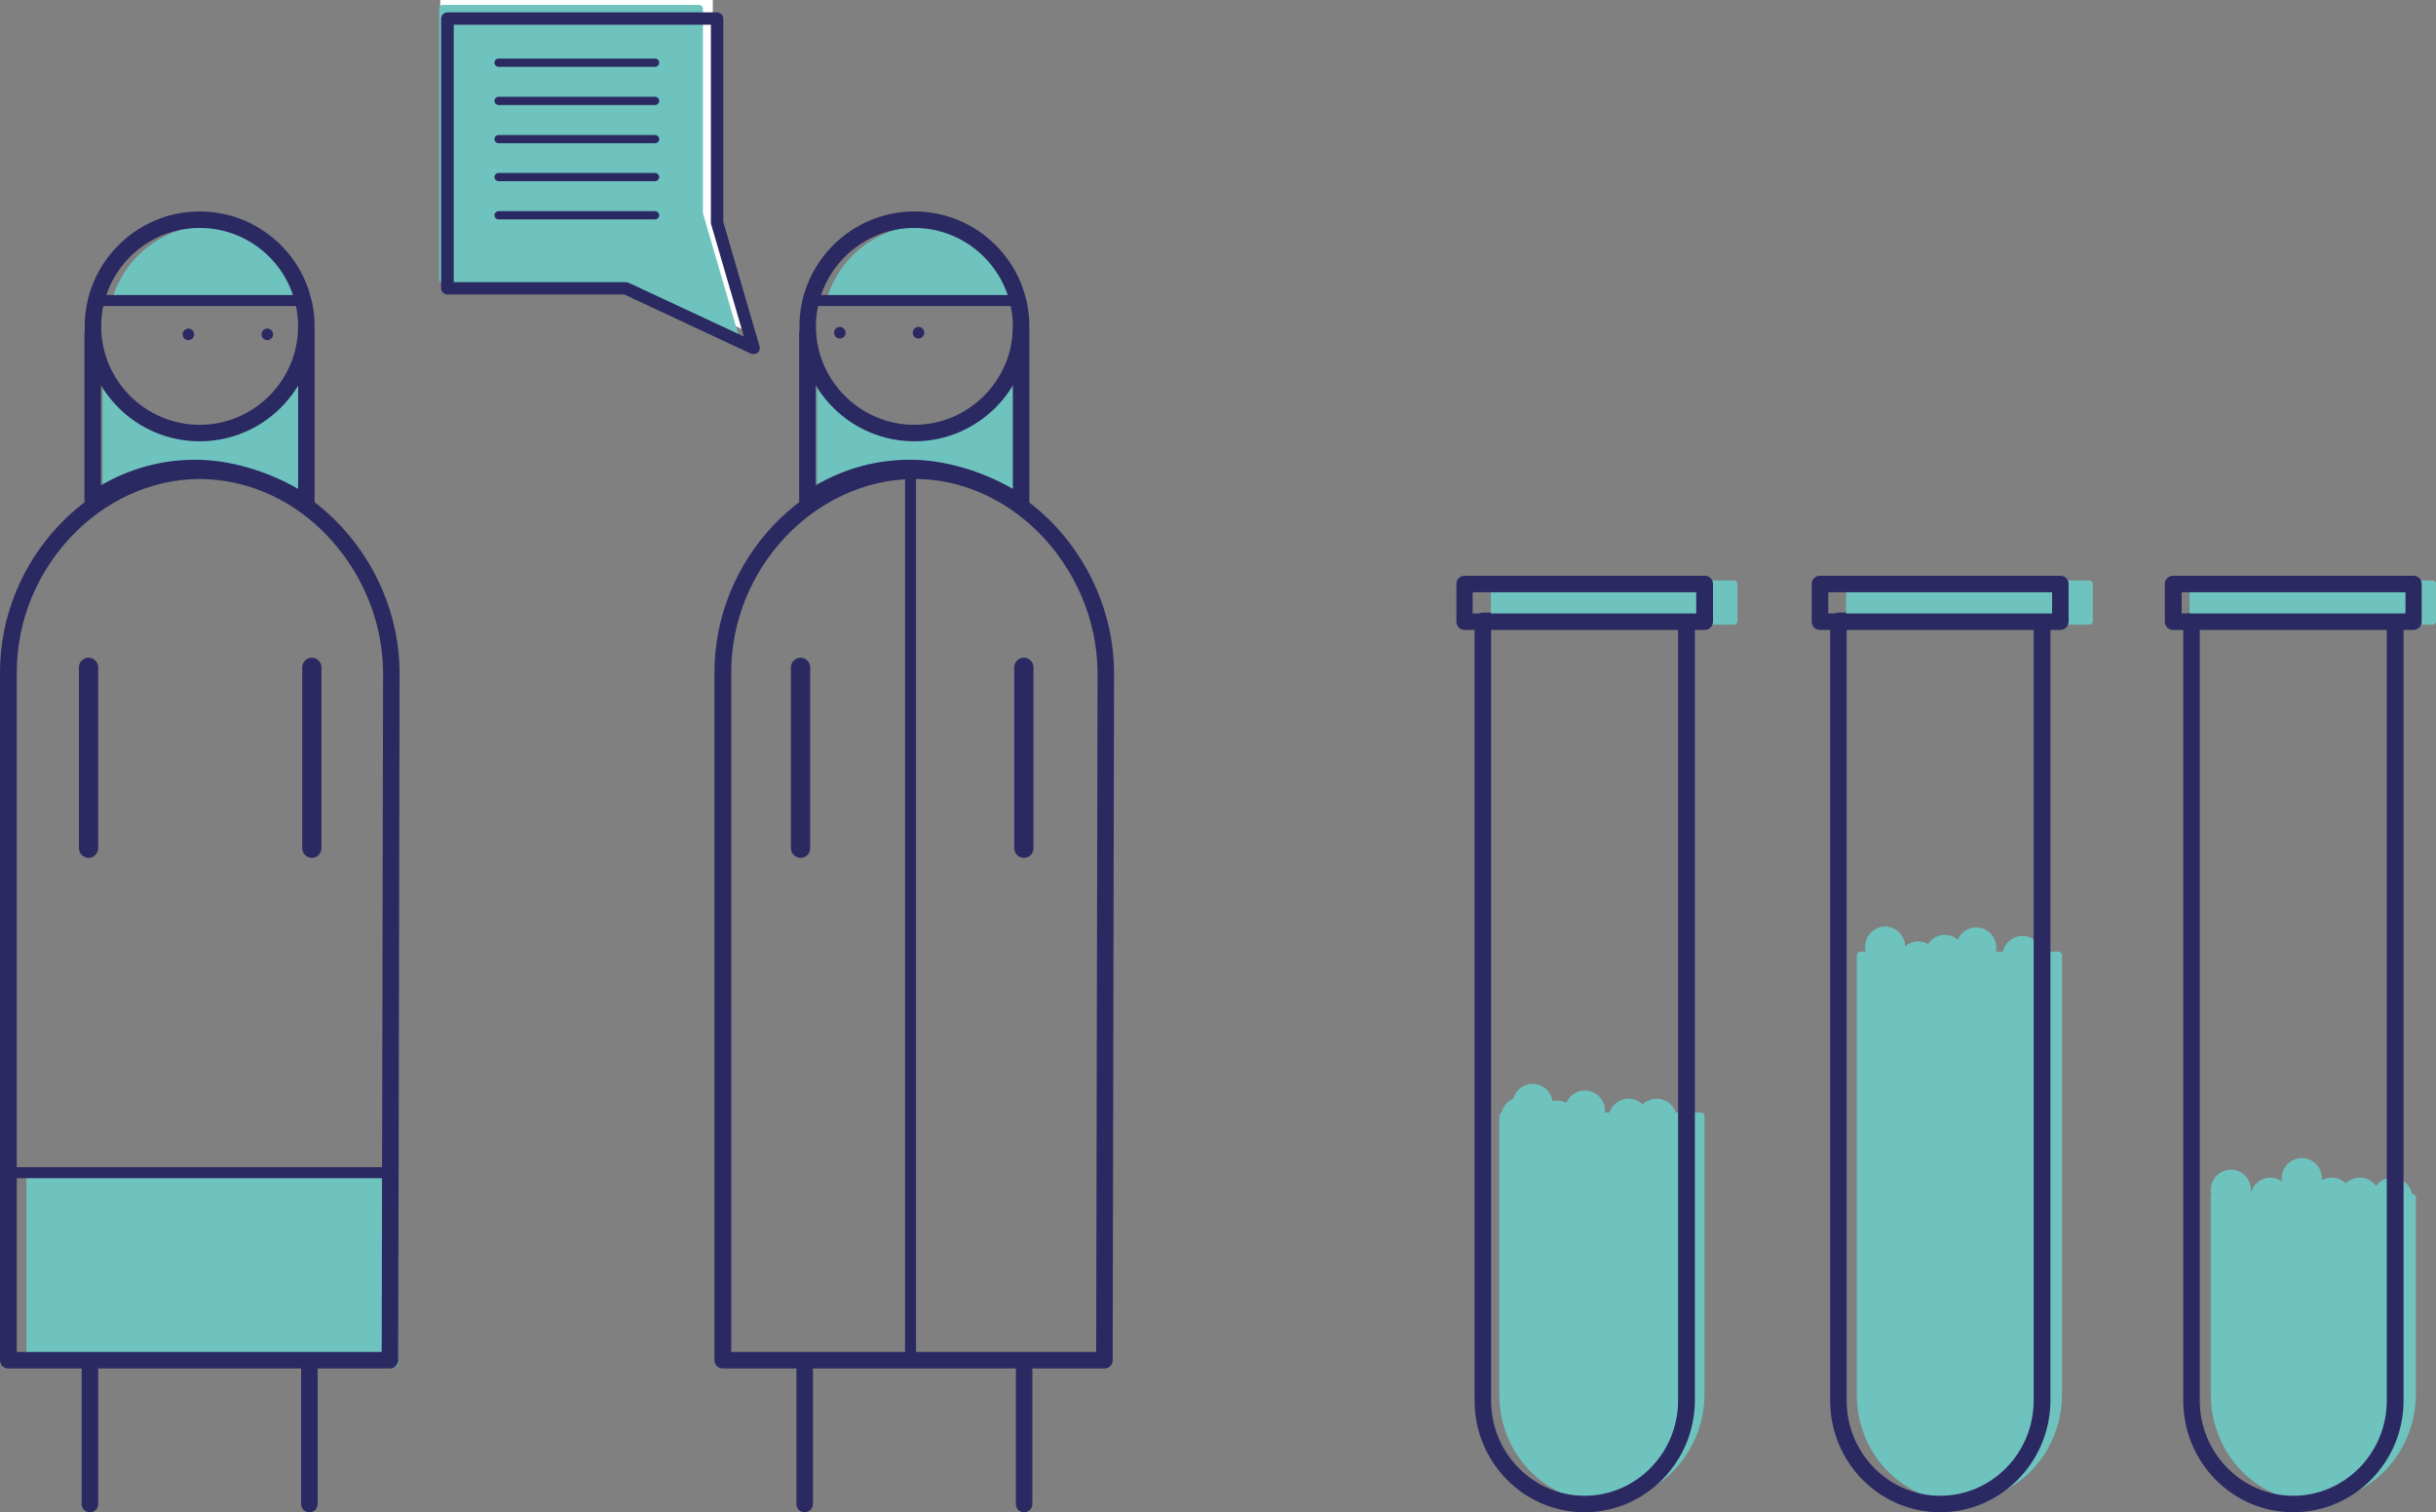 <?xml version="1.0" encoding="utf-8"?>
<!-- Generator: Adobe Illustrator 26.0.2, SVG Export Plug-In . SVG Version: 6.00 Build 0)  -->
<svg version="1.1" id="Ebene_1" xmlns="http://www.w3.org/2000/svg" xmlns:xlink="http://www.w3.org/1999/xlink" x="0px" y="0px"
	 viewBox="0 0 88.58 55" style="enable-background:new 0 0 88.58 55;" xml:space="preserve">
<rect x="0" y="0" width="88.58" height="55" fill="#808080" stroke="none"/>
<style type="text/css">
	.st0{fill:#6EC3BF;}
	.st1{clip-path:url(#SVGID_00000003079247669360402810000018218196614573638044_);}
	.st2{fill:#2B2961;}
	.st3{clip-path:url(#SVGID_00000072279225168436802210000010521245807914125725_);}
	.st4{clip-path:url(#SVGID_00000146493444665740611780000012944106762898304421_);}
	.st5{clip-path:url(#SVGID_00000116942331558608866380000016817234961459707063_);}
	.st6{clip-path:url(#SVGID_00000114045885861192557800000013392562677035071927_);}
	.st7{clip-path:url(#SVGID_00000076562033088438756970000001471681853550319259_);}
	.st8{clip-path:url(#SVGID_00000022533068308085987220000012806882348036750517_);}
	.st9{clip-path:url(#SVGID_00000165954192735724419360000000891479182602238602_);}
	.st10{clip-path:url(#SVGID_00000005980660499877526790000009277508832064191618_);}
	.st11{clip-path:url(#SVGID_00000057853973939366854600000001621227433206669733_);}
	.st12{clip-path:url(#SVGID_00000156579093177270082100000011751771688936568210_);}
	.st13{clip-path:url(#SVGID_00000011731835568767793790000016864993466216562110_);}
	.st14{clip-path:url(#SVGID_00000152946088505768135010000015192913238044759942_);}
	.st15{clip-path:url(#SVGID_00000121245613157864863670000016024384673163239559_);}
	.st16{clip-path:url(#SVGID_00000143590960491467999910000015622142192906374330_);}
	.st17{clip-path:url(#SVGID_00000166674333500031666090000003768273010417341879_);}
	.st18{clip-path:url(#SVGID_00000138553394887949217610000009700326297343498902_);}
	.st19{clip-path:url(#SVGID_00000073698014298512283040000011140578410521884853_);}
	.st20{clip-path:url(#SVGID_00000181798030075151744560000006886889534877368254_);}
	.st21{clip-path:url(#SVGID_00000072256166761794001780000013599372863669328537_);}
	.st22{clip-path:url(#SVGID_00000092433982348240433920000013713788744164554171_);}
	.st23{clip-path:url(#SVGID_00000144323552405827326920000001552651290170926468_);}
	.st24{clip-path:url(#SVGID_00000126313677851107523250000017439637796719004848_);}
	.st25{clip-path:url(#SVGID_00000160892372274255678880000009898753653904736679_);}
	.st26{clip-path:url(#SVGID_00000000223667616925295060000003180781864891340429_);}
	.st27{clip-path:url(#SVGID_00000164499666095835868500000011286132711186307984_);}
	.st28{clip-path:url(#SVGID_00000091006313108887058440000005048368627952053379_);}
	.st29{clip-path:url(#SVGID_00000183934434871616579300000017343694635161527966_);}
	.st30{clip-path:url(#SVGID_00000015320640775882226020000009754285381405259416_);}
	.st31{clip-path:url(#SVGID_00000058581611228640230890000007345653087444538044_);}
	.st32{clip-path:url(#SVGID_00000060741643645763261250000016165887631888689544_);}
	.st33{clip-path:url(#SVGID_00000147194237466519453940000005192581161041438892_);}
	.st34{clip-path:url(#SVGID_00000152249966120562181360000008100488308195582336_);}
	.st35{clip-path:url(#SVGID_00000018215234545602109230000003066613773931362192_);}
	.st36{clip-path:url(#SVGID_00000132077930994625535560000008611489108974410929_);}
	.st37{clip-path:url(#SVGID_00000173878553915741457960000012138071843214383520_);}
	.st38{clip-path:url(#SVGID_00000021802321136196585720000012657457538687462291_);}
	.st39{clip-path:url(#SVGID_00000037665951200357875610000014491568074327308717_);}
	.st40{clip-path:url(#SVGID_00000097498188282307731140000005475076907902363069_);}
	.st41{clip-path:url(#SVGID_00000178207277175144880520000017370402762520299428_);}
	.st42{clip-path:url(#SVGID_00000148644153660707212490000016145985413878085558_);}
	.st43{clip-path:url(#SVGID_00000142877713270082366000000005806863609771575949_);}
	.st44{clip-path:url(#SVGID_00000148625449729508956180000000268316197209694649_);}
	.st45{clip-path:url(#SVGID_00000101814957773972279700000000416462147051933331_);}
	.st46{clip-path:url(#SVGID_00000164484166403061168610000007886335523830893500_);}
	.st47{clip-path:url(#SVGID_00000075879577400353200860000017297355389153419430_);}
	.st48{clip-path:url(#SVGID_00000010308107983635610570000004238722186878700674_);}
	.st49{clip-path:url(#SVGID_00000116954352243748382890000018303594788749840303_);}
	.st50{clip-path:url(#SVGID_00000093177651471941837840000018094593345158231230_);}
	.st51{clip-path:url(#SVGID_00000042706974614510556500000008488874765069342081_);}
	.st52{clip-path:url(#SVGID_00000141414883785537482500000000099360930519657623_);}
	.st53{clip-path:url(#SVGID_00000160182718155568683400000000243957543449730969_);}
	.st54{clip-path:url(#SVGID_00000148651140917873861460000013523546125761066666_);}
	.st55{clip-path:url(#SVGID_00000154398651410750719660000013902013197172579247_);}
	.st56{clip-path:url(#SVGID_00000028325877952874994840000004773241936649837997_);}
	.st57{clip-path:url(#SVGID_00000143586579642921039130000016182140035973865142_);}
	.st58{clip-path:url(#SVGID_00000062903594537596778130000001041576817216386998_);}
	.st59{clip-path:url(#SVGID_00000023239660696260886280000004990501618560990857_);}
	.st60{clip-path:url(#SVGID_00000031202980714999824690000006193126723848909971_);}
	.st61{clip-path:url(#SVGID_00000101091979068758157740000001149880574813205924_);}
	.st62{clip-path:url(#SVGID_00000021108706270193250630000000158619718451894973_);}
	.st63{clip-path:url(#SVGID_00000098899723435381198250000000503560896016396416_);}
	.st64{clip-path:url(#SVGID_00000087370967907390124030000009738054589268635012_);}
	.st65{clip-path:url(#SVGID_00000150815517242783018040000012087185537812467362_);}
	.st66{clip-path:url(#SVGID_00000095297557587439103640000003973277995689042581_);}
	.st67{clip-path:url(#SVGID_00000129925243888783900570000016601436116147809459_);}
	.st68{clip-path:url(#SVGID_00000009575200223049268880000010326890185069176991_);}
	.st69{clip-path:url(#SVGID_00000112631288964452372530000011284299112470204057_);}
	.st70{clip-path:url(#SVGID_00000115489499734656636490000017230447070777663118_);}
	.st71{clip-path:url(#SVGID_00000155121805948634539360000013490265283625981103_);}
	.st72{clip-path:url(#SVGID_00000080179515276221895860000012961428310742996402_);}
	.st73{clip-path:url(#SVGID_00000119837447915459978970000006658671811477900720_);}
	.st74{clip-path:url(#SVGID_00000101783521435633675330000002834751074984286644_);}
	.st75{clip-path:url(#SVGID_00000037692693057881389810000006585965632181092761_);}
	.st76{clip-path:url(#SVGID_00000146488659364195921020000013747769669643525566_);}
	.st77{clip-path:url(#SVGID_00000048472802780972157560000006808072009058595207_);}
	.st78{clip-path:url(#SVGID_00000026841945061887466120000010391692976106630561_);}
	.st79{clip-path:url(#SVGID_00000004545467597002145730000015355174762626111139_);}
	.st80{clip-path:url(#SVGID_00000127042393221005425290000002417553656632123032_);}
	.st81{clip-path:url(#SVGID_00000052090845907521862350000002649388382920291770_);}
	.st82{clip-path:url(#SVGID_00000129186158459046301000000015234502956986030241_);}
	.st83{clip-path:url(#SVGID_00000181052674826208526810000004559049888045778065_);}
	.st84{clip-path:url(#SVGID_00000106109426113887661420000005869412290318401202_);}
	.st85{clip-path:url(#SVGID_00000018942089173577384870000013869577973107097997_);}
	.st86{clip-path:url(#SVGID_00000162337857002639593310000017331163419105440900_);}
	.st87{clip-path:url(#SVGID_00000035504896830568088790000015023144736918946233_);}
	.st88{clip-path:url(#SVGID_00000010292383203879399690000018323582879888502961_);}
	.st89{clip-path:url(#SVGID_00000031168162714510321030000011152661561014264997_);}
	.st90{clip-path:url(#SVGID_00000047751568824352195610000006779125955975690943_);}
	.st91{clip-path:url(#SVGID_00000164486818581979127380000012697109729434436234_);}
	.st92{clip-path:url(#SVGID_00000180345788649142792230000006101594935930566285_);}
	.st93{clip-path:url(#SVGID_00000083072395599993576650000006178705652377178499_);}
	.st94{clip-path:url(#SVGID_00000084526461192151731760000014002913850014103963_);}
	.st95{clip-path:url(#SVGID_00000042018020454260834010000009586446677180197772_);}
	.st96{clip-path:url(#SVGID_00000103983023814304365210000005749248057113543553_);}
	.st97{clip-path:url(#SVGID_00000150099919138813090630000009307184323299856311_);}
	.st98{clip-path:url(#SVGID_00000112605061759847804250000003730825542104127674_);}
	.st99{clip-path:url(#SVGID_00000181793669258726823950000008179157080492574859_);}
	.st100{clip-path:url(#SVGID_00000078030369320955780950000017436347317825879443_);}
	.st101{clip-path:url(#SVGID_00000089566385572685570740000018115823488729917316_);}
	.st102{clip-path:url(#SVGID_00000176728734953648111540000009301385799766700735_);}
	.st103{clip-path:url(#SVGID_00000018943478496155512670000016912095064226506424_);}
	.st104{clip-path:url(#SVGID_00000062911684476765990510000008085657978573944730_);}
	.st105{clip-path:url(#SVGID_00000077324455836345338260000014165308899310012065_);}
	.st106{clip-path:url(#SVGID_00000061470076520672143660000014296431453614078343_);}
	.st107{clip-path:url(#SVGID_00000083081112461380709460000010781638619064774313_);}
	.st108{clip-path:url(#SVGID_00000140006527287354789300000002794141874521360774_);}
	.st109{clip-path:url(#SVGID_00000088849105517042959670000009432626779868563637_);}
	.st110{clip-path:url(#SVGID_00000134969036702396114450000000544474196881776525_);}
	.st111{clip-path:url(#SVGID_00000181084710539019236460000012487460303761498285_);}
	.st112{clip-path:url(#SVGID_00000057123790973974751810000002115777364810696320_);}
	.st113{clip-path:url(#SVGID_00000085244307874210131530000003973566261547547786_);}
	.st114{clip-path:url(#SVGID_00000001639276699324152640000004471205699542033286_);}
	.st115{clip-path:url(#SVGID_00000173143806426214543090000003866535815190642571_);}
	.st116{clip-path:url(#SVGID_00000039127111224898667380000001652407292600558758_);}
	.st117{clip-path:url(#SVGID_00000054972257722725633940000004008896410829167762_);}
	.st118{clip-path:url(#SVGID_00000150801556438460586500000018164290096332569251_);}
	.st119{clip-path:url(#SVGID_00000155135518594666123960000015984174196538477756_);}
	.st120{clip-path:url(#SVGID_00000008138797996883198510000006716663783567916463_);}
	.st121{clip-path:url(#SVGID_00000019673780459837890600000010972003456883750274_);}
	.st122{clip-path:url(#SVGID_00000150082670518792907180000009844760200465518216_);}
	.st123{clip-path:url(#SVGID_00000134249350765686604610000006273477537377454730_);}
	.st124{clip-path:url(#SVGID_00000015324603445172174870000016912844981250378140_);}
	.st125{clip-path:url(#SVGID_00000075860365404010536020000006227447256932569258_);}
	.st126{clip-path:url(#SVGID_00000096056495128379724930000013554339547999897525_);}
	.st127{clip-path:url(#SVGID_00000159470170605947085800000013510083210008489376_);}
	.st128{clip-path:url(#SVGID_00000130607068161550958400000006103465988056977836_);}
	.st129{clip-path:url(#SVGID_00000017516773029004631730000012349692076051687855_);}
	.st130{clip-path:url(#SVGID_00000116938445607110917740000002889356598565865859_);}
	.st131{clip-path:url(#SVGID_00000040554899958859548380000007619037055878455424_);}
	.st132{clip-path:url(#SVGID_00000165956467311646032380000018047881968607019402_);}
	.st133{clip-path:url(#SVGID_00000037691852054837565080000011587443747404436866_);}
	.st134{clip-path:url(#SVGID_00000060026925364938792690000013220494522539060903_);}
	.st135{clip-path:url(#SVGID_00000015327892665866745680000011076015751854459793_);}
	.st136{clip-path:url(#SVGID_00000051348467613468123380000013978270176845017015_);}
	.st137{clip-path:url(#SVGID_00000152986924668660079390000000928701098674845076_);}
	.st138{clip-path:url(#SVGID_00000082368048081169872120000015436950120688127125_);}
	.st139{clip-path:url(#SVGID_00000105416176847732227140000000955105429176906130_);}
	.st140{clip-path:url(#SVGID_00000060024560436121071940000009124012512619645627_);}
	.st141{clip-path:url(#SVGID_00000057839235396490549500000003236424318191496334_);}
	.st142{clip-path:url(#SVGID_00000176737314216834245780000014409090075430851488_);}
	.st143{clip-path:url(#SVGID_00000107577723670309850690000014148523792176817568_);}
	.st144{clip-path:url(#SVGID_00000030449721494113575720000013484224474903203721_);}
	.st145{clip-path:url(#SVGID_00000169523468388710248790000009076076221130410378_);}
	.st146{clip-path:url(#SVGID_00000090981507318616795500000009449266270359260843_);}
	.st147{clip-path:url(#SVGID_00000121252877530773902710000013034384077739675577_);}
	.st148{clip-path:url(#SVGID_00000031194804723942802720000007191963571448890779_);}
	.st149{clip-path:url(#SVGID_00000158737944128004518530000011305644799090643350_);}
	.st150{clip-path:url(#SVGID_00000020389124455215217520000014130112813343678353_);}
	.st151{clip-path:url(#SVGID_00000109727078243349134580000015369874937772821434_);}
	.st152{clip-path:url(#SVGID_00000155826090110869479370000009049362471795052472_);}
	.st153{clip-path:url(#SVGID_00000041257430351863542520000000169871241495115915_);}
	.st154{clip-path:url(#SVGID_00000097472721693277424520000007452890994231308732_);}
	.st155{clip-path:url(#SVGID_00000018217442023628391100000005228188593551371157_);}
	.st156{clip-path:url(#SVGID_00000176758970260012765040000000234475400575579284_);}
	.st157{clip-path:url(#SVGID_00000173849026847445595190000011048045092324259487_);}
	.st158{clip-path:url(#SVGID_00000140732014818177917710000000570130804959783584_);}
	.st159{clip-path:url(#SVGID_00000019674523735490029340000007794686470740376976_);}
	.st160{clip-path:url(#SVGID_00000060023717252395199150000012297433385727504034_);}
	.st161{clip-path:url(#SVGID_00000163772732493552707470000006367959236042482843_);}
	.st162{clip-path:url(#SVGID_00000000224729469245486180000012452601185920228756_);}
	.st163{clip-path:url(#SVGID_00000129174852124974960850000000689152471215387541_);}
	.st164{clip-path:url(#SVGID_00000039848948801924321880000008664372118435334847_);}
	.st165{clip-path:url(#SVGID_00000114760032044832048870000016449208889206228149_);}
	.st166{clip-path:url(#SVGID_00000059305522434328558080000004584441389097243297_);}
	.st167{clip-path:url(#SVGID_00000159448350327520674210000012971964518917702048_);}
	.st168{clip-path:url(#SVGID_00000006682681307885843100000006552032482487402915_);}
	.st169{clip-path:url(#SVGID_00000106127328835231881220000015830069324572294544_);}
	.st170{clip-path:url(#SVGID_00000121241482181491963590000012327280040434013870_);}
	.st171{clip-path:url(#SVGID_00000077321241438906775480000005701851403519071902_);}
	.st172{clip-path:url(#SVGID_00000171693932612715047910000006288164028022628995_);}
	.st173{clip-path:url(#SVGID_00000080195165537049637630000010280699117481470380_);}
	.st174{clip-path:url(#SVGID_00000042721528283913804950000001172258092618755749_);}
	.st175{clip-path:url(#SVGID_00000161613423066913271850000000689179226080979110_);}
	.st176{clip-path:url(#SVGID_00000004511353377468311950000003381213099572115331_);}
	.st177{clip-path:url(#SVGID_00000008121336981390757200000011399571145594155156_);}
	.st178{clip-path:url(#SVGID_00000108294300280236817260000007145122765986816191_);}
	.st179{clip-path:url(#SVGID_00000167379589481654514790000005693157472586382493_);}
	.st180{clip-path:url(#SVGID_00000111903645853198038800000010443259921550253236_);}
	.st181{clip-path:url(#SVGID_00000120534139147529592470000012545866766816976817_);}
	.st182{clip-path:url(#SVGID_00000008871180961443465600000018300794611511841441_);}
	.st183{clip-path:url(#SVGID_00000085935515586588612230000017623933731346562690_);}
	.st184{clip-path:url(#SVGID_00000036947149056421249480000008713259269298758053_);}
	.st185{clip-path:url(#SVGID_00000005952571548082944680000007277777206939696276_);}
	.st186{clip-path:url(#SVGID_00000127041585598213389640000015441995354602717867_);}
	.st187{clip-path:url(#SVGID_00000092422664278553239470000007003273291038076584_);}
	.st188{clip-path:url(#SVGID_00000034796301917543179750000016856655350572790162_);}
	.st189{clip-path:url(#SVGID_00000080198401643882369620000001155495796666459792_);}
	.st190{clip-path:url(#SVGID_00000109031242435402288730000010838814709453402014_);}
	.st191{clip-path:url(#SVGID_00000091718466659608779830000004835859897749424831_);}
	.st192{clip-path:url(#SVGID_00000124154972534789507270000015887601557475076750_);}
	.st193{clip-path:url(#SVGID_00000147204544769497857580000001856559434382846626_);}
	.st194{clip-path:url(#SVGID_00000169543058248953699730000000344179034648945306_);}
	.st195{clip-path:url(#SVGID_00000130623311138431877280000014434253499413078674_);}
	.st196{clip-path:url(#SVGID_00000138564334313760707480000005842321622499124137_);}
	.st197{clip-path:url(#SVGID_00000001638340637796460870000014416751414046938003_);}
	.st198{clip-path:url(#SVGID_00000096739375108953790640000010433994328013119138_);}
	.st199{clip-path:url(#SVGID_00000094586121700386648770000017234216571515991207_);}
	.st200{clip-path:url(#SVGID_00000050658555893325899710000010648422591995395252_);}
	.st201{clip-path:url(#SVGID_00000054968477900960068520000004294080393195115147_);}
	.st202{clip-path:url(#SVGID_00000148641388409807190180000010408848308498546345_);}
	.st203{clip-path:url(#SVGID_00000025402985688195187270000010036926222525297040_);}
	.st204{clip-path:url(#SVGID_00000083065505343966043990000011772904574730310293_);}
	.st205{clip-path:url(#SVGID_00000106107411951047635750000009238539243786954120_);}
	.st206{clip-path:url(#SVGID_00000069373542636272934860000000461930042605867439_);}
	.st207{clip-path:url(#SVGID_00000057143279623750984180000004817397399818246806_);}
	.st208{clip-path:url(#SVGID_00000177484268735688147470000000897327307342179258_);}
	.st209{clip-path:url(#SVGID_00000173135362529027117590000010472687819928921783_);}
	.st210{clip-path:url(#SVGID_00000091016773818384335090000008041916311901938099_);}
	.st211{clip-path:url(#SVGID_00000111882624476840584780000018005116631999539894_);}
	.st212{clip-path:url(#SVGID_00000134228608943346068190000000590686990430316195_);}
	.st213{clip-path:url(#SVGID_00000153690363464557823160000008568554401411339651_);}
	.st214{clip-path:url(#SVGID_00000040576314473540424730000001391802276496661420_);}
	.st215{clip-path:url(#SVGID_00000160153650418042907280000015213729452073078407_);}
	.st216{clip-path:url(#SVGID_00000171700763794420033460000018233801850736016811_);}
	.st217{clip-path:url(#SVGID_00000003106777612046223620000011855179653987767700_);}
	.st218{clip-path:url(#SVGID_00000109710974953029355420000004090167945877288113_);}
	.st219{clip-path:url(#SVGID_00000063604264908023935490000007780597027726012598_);}
	.st220{clip-path:url(#SVGID_00000072974934235332146610000016445222176074178957_);}
	.st221{clip-path:url(#SVGID_00000179637859486576994500000004662578049374074814_);}
	.st222{clip-path:url(#SVGID_00000100359651879972674670000005665391512764280713_);}
	.st223{clip-path:url(#SVGID_00000145041285809068676740000011800757727034839700_);}
	.st224{clip-path:url(#SVGID_00000021805300297476885320000009839232443437140379_);}
	.st225{clip-path:url(#SVGID_00000014622816837485266590000006200682497356331691_);}
	.st226{clip-path:url(#SVGID_00000011716990049330228530000016639093510895755689_);}
	.st227{clip-path:url(#SVGID_00000012467310178513657710000014155859540584168331_);}
	.st228{clip-path:url(#SVGID_00000061469205974063216810000017209444886919714219_);}
	.st229{clip-path:url(#SVGID_00000145034910157602406430000012816715918054375858_);}
	.st230{clip-path:url(#SVGID_00000087397072459443564770000009755115389016689083_);}
	.st231{clip-path:url(#SVGID_00000041276935365218076680000009189628360408894875_);}
	.st232{clip-path:url(#SVGID_00000085970318960460722170000009715995874930998931_);}
	.st233{clip-path:url(#SVGID_00000105389255014354966470000003589675278203605645_);}
	.st234{clip-path:url(#SVGID_00000097500688403768908160000000065794696487928216_);}
	.st235{clip-path:url(#SVGID_00000049206848760910634030000002918826288192282296_);}
	.st236{clip-path:url(#SVGID_00000157987198896151356870000013296933668519616160_);}
	.st237{clip-path:url(#SVGID_00000007429300089492200650000007311449811579190198_);}
	.st238{clip-path:url(#SVGID_00000014619303138055012420000009841952521225104784_);}
	.st239{clip-path:url(#SVGID_00000068665727341118970920000002740531225855780022_);}
	.st240{clip-path:url(#SVGID_00000020377606851377305070000007969732561518294697_);}
	.st241{clip-path:url(#SVGID_00000067948995904419604080000009631748473866260907_);}
	.st242{clip-path:url(#SVGID_00000005954665122085278470000015472399181752113852_);}
	.st243{clip-path:url(#SVGID_00000144329507598380126930000007001781077195314564_);}
	.st244{clip-path:url(#SVGID_00000150091286569162516570000007906482007719339928_);}
	.st245{clip-path:url(#SVGID_00000071556224977642972620000000855586534128992925_);}
	.st246{clip-path:url(#SVGID_00000017489954516606941200000013020435090853396398_);}
	.st247{clip-path:url(#SVGID_00000088843622339284724040000017593252917716007837_);}
	.st248{clip-path:url(#SVGID_00000138561730225292460210000001087530600132834990_);}
	.st249{clip-path:url(#SVGID_00000168795103670334143700000000481046098569315218_);}
	.st250{clip-path:url(#SVGID_00000042729491539352455830000014941715327507956106_);}
	.st251{clip-path:url(#SVGID_00000101783770777867808620000009267627050126507444_);}
	.st252{clip-path:url(#SVGID_00000039813704582629506300000008729679373625696184_);}
	.st253{clip-path:url(#SVGID_00000114760429132994402480000007787518344484519570_);}
	.st254{clip-path:url(#SVGID_00000077309817392644434740000010249230511771020473_);}
	.st255{clip-path:url(#SVGID_00000090289830945283235460000004422226895306535055_);}
	.st256{clip-path:url(#SVGID_00000047041779744300352100000001311397078553071767_);}
	.st257{clip-path:url(#SVGID_00000065074449173634921350000016265543175877249210_);}
	.st258{clip-path:url(#SVGID_00000096028749122842929740000015230412756725043122_);}
	.st259{clip-path:url(#SVGID_00000174572161695211483720000007305700393222845825_);}
	.st260{clip-path:url(#SVGID_00000133487820404585911560000000310524311339646362_);}
	.st261{clip-path:url(#SVGID_00000009558254663320202060000011983438586926646146_);}
	.st262{clip-path:url(#SVGID_00000064313741783792378740000010326492991370789000_);}
	.st263{clip-path:url(#SVGID_00000018213122357537387650000002115725567533213333_);}
	.st264{clip-path:url(#SVGID_00000057835159154632559980000012504164694049215363_);}
	.st265{clip-path:url(#SVGID_00000134950704692511881320000001134656325608724634_);}
	.st266{clip-path:url(#SVGID_00000029015621734275378050000003557526942718243733_);}
	.st267{clip-path:url(#SVGID_00000077281851543429306330000015121472131075060364_);}
	.st268{clip-path:url(#SVGID_00000019650815668133874310000016519953898720295097_);}
	.st269{clip-path:url(#SVGID_00000041286860656363181440000016633933358246009242_);}
	.st270{clip-path:url(#SVGID_00000098212184769864168970000011724176477535356289_);}
	.st271{clip-path:url(#SVGID_00000121266702473106620980000015119896375139324058_);}
	.st272{clip-path:url(#SVGID_00000041290716382514313830000013854468289174949051_);}
	.st273{clip-path:url(#SVGID_00000007424644741089756450000008371730178349700488_);}
	.st274{clip-path:url(#SVGID_00000121244222632509265470000007131095209538946691_);}
	.st275{clip-path:url(#SVGID_00000164481167810715870530000013140693151419559348_);}
	.st276{clip-path:url(#SVGID_00000111877984833555443330000013098381331560512428_);}
	.st277{clip-path:url(#SVGID_00000060728626661486501640000001488740950102657200_);}
	.st278{clip-path:url(#SVGID_00000000201198162268242990000008481038647726136754_);}
	.st279{clip-path:url(#SVGID_00000175321540527028109970000004847606857843168922_);}
	.st280{clip-path:url(#SVGID_00000054952888073773135270000014289456311184464257_);}
	.st281{clip-path:url(#SVGID_00000017506575108826591980000010259943512446986134_);}
	.st282{clip-path:url(#SVGID_00000111165650776998726900000005427859535257330824_);}
	.st283{clip-path:url(#SVGID_00000155129301282388140110000005967495959723823491_);}
	.st284{clip-path:url(#SVGID_00000039118134584231145610000005575655309171262354_);}
	.st285{clip-path:url(#SVGID_00000075885226942877211590000006012331861799076538_);}
	.st286{clip-path:url(#SVGID_00000041287243884072610920000007044484448870170779_);}
	.st287{clip-path:url(#SVGID_00000147192084933475754160000002323520600970719136_);}
	.st288{clip-path:url(#SVGID_00000129923710033378525380000009271260853145284526_);}
	.st289{clip-path:url(#SVGID_00000095318605151670321470000003966428348174043828_);}
	.st290{clip-path:url(#SVGID_00000022560681613353178980000000885605773511835310_);}
	.st291{clip-path:url(#SVGID_00000176005354875992572620000002211994005592959623_);}
	.st292{clip-path:url(#SVGID_00000026146228703255687600000015857059428471618964_);}
	.st293{clip-path:url(#SVGID_00000140732855056114594880000017468330139020167078_);}
	.st294{clip-path:url(#SVGID_00000052825862118823799420000005853112317643812250_);}
	.st295{clip-path:url(#SVGID_00000036937730734980834030000015538373641051695512_);}
	.st296{clip-path:url(#SVGID_00000003787785350189250800000006809438603080581507_);}
	.st297{clip-path:url(#SVGID_00000076584241500756679070000001940920218803232446_);}
	.st298{clip-path:url(#SVGID_00000137131496379460081380000009501768402546181506_);}
	.st299{clip-path:url(#SVGID_00000047766563645624077560000009977236992138321283_);}
	.st300{clip-path:url(#SVGID_00000023270675120350489110000002414684263474194051_);}
	.st301{clip-path:url(#SVGID_00000025422310972206675700000017781629907054821504_);}
	.st302{clip-path:url(#SVGID_00000168812756323034721310000015182656324537143982_);}
	.st303{clip-path:url(#SVGID_00000091009776715851158040000003061216582230463617_);}
	.st304{clip-path:url(#SVGID_00000144301305558292665930000014869889314238616738_);}
	.st305{clip-path:url(#SVGID_00000172441310501587926990000010000713046336671917_);}
	.st306{clip-path:url(#SVGID_00000047762506405687381310000010809008999702751367_);}
	.st307{clip-path:url(#SVGID_00000013185254998882794530000001132868200535923365_);}
	.st308{clip-path:url(#SVGID_00000172400461183489609920000014808602376208200089_);}
	.st309{clip-path:url(#SVGID_00000057854560996993743400000000061228943334422170_);}
	.st310{clip-path:url(#SVGID_00000096779432150798135370000002344864096195175334_);}
	.st311{clip-path:url(#SVGID_00000148639180527987603180000001073607115573895568_);}
	.st312{clip-path:url(#SVGID_00000082349305736308425310000011146164025845121705_);}
	.st313{clip-path:url(#SVGID_00000155128335347103992040000015580795639330309258_);}
	.st314{clip-path:url(#SVGID_00000050632181254181525510000013033387069615276475_);}
	.st315{clip-path:url(#SVGID_00000010294656932628292300000007649302840112503976_);}
	.st316{clip-path:url(#SVGID_00000016046448407838191170000004919181176950836904_);}
	.st317{clip-path:url(#SVGID_00000055670217716378504070000013763417603410414756_);}
	.st318{clip-path:url(#SVGID_00000042734437805936762350000004373448460870723725_);}
	.st319{clip-path:url(#SVGID_00000178899869609575729570000005518855823415680684_);}
	.st320{clip-path:url(#SVGID_00000015352033522680513760000017913684316570837439_);}
	.st321{clip-path:url(#SVGID_00000095314553547760069570000007748368085039176634_);}
	.st322{clip-path:url(#SVGID_00000079461955394858716310000007000927782791292850_);}
	.st323{clip-path:url(#SVGID_00000089548829648236071690000002562940723327422133_);}
	.st324{clip-path:url(#SVGID_00000025405778644961119680000009802086474872396204_);}
	.st325{clip-path:url(#SVGID_00000076582773051092160720000016509904826479117490_);}
	.st326{clip-path:url(#SVGID_00000163784331088353732180000015161356599386333318_);}
	.st327{clip-path:url(#SVGID_00000007405538024763268130000006009858087376102576_);}
	.st328{clip-path:url(#SVGID_00000163786783888153581320000000415919326174420889_);}
	.st329{clip-path:url(#SVGID_00000089550867462675747010000017639052373411911567_);}
	.st330{clip-path:url(#SVGID_00000080167761054067888480000011616259297991018127_);}
	.st331{clip-path:url(#SVGID_00000132778426058444548230000006715682044017856936_);}
	.st332{clip-path:url(#SVGID_00000089574788151785627100000009956331918778548656_);}
	.st333{clip-path:url(#SVGID_00000088096458382925298990000001604240431926968209_);}
	.st334{clip-path:url(#SVGID_00000082351200591074430480000017012143570642082948_);}
	.st335{clip-path:url(#SVGID_00000069364145165035747680000012164769005395232156_);}
	.st336{clip-path:url(#SVGID_00000134231174827819700660000015385506202060369567_);}
	.st337{clip-path:url(#SVGID_00000116916459059151994140000009868312757924182936_);}
	.st338{clip-path:url(#SVGID_00000021813557550877648930000011206043125483561643_);}
	.st339{clip-path:url(#SVGID_00000119100881708625376650000009131276970966693558_);}
	.st340{clip-path:url(#SVGID_00000018195232640506246230000007701283640044165287_);}
	.st341{clip-path:url(#SVGID_00000107571696383094147150000006385825557190929583_);}
	.st342{clip-path:url(#SVGID_00000111153926329242067130000004037368787490818689_);}
	.st343{clip-path:url(#SVGID_00000056392773835652011350000005818898787099566269_);}
	.st344{clip-path:url(#SVGID_00000102546808478250332690000006635420413989577650_);}
	.st345{clip-path:url(#SVGID_00000018920595223116361440000003401019647733531280_);}
	.st346{clip-path:url(#SVGID_00000049927532391014705390000009866763047911195298_);}
	.st347{clip-path:url(#SVGID_00000045589506610534573980000012924762534284780694_);}
	.st348{clip-path:url(#SVGID_00000109713008069340839350000011369658623399936940_);}
	.st349{clip-path:url(#SVGID_00000133499853574303800010000004989289266161615251_);}
	.st350{clip-path:url(#SVGID_00000183241576223830281470000007150467042655260054_);}
	.st351{clip-path:url(#SVGID_00000101789573904581046900000001321720738251995277_);}
	.st352{clip-path:url(#SVGID_00000061467037746109491350000009015195267810235045_);}
	.st353{clip-path:url(#SVGID_00000046309492442230662040000011460548566664940428_);}
	.st354{clip-path:url(#SVGID_00000067222833093372682050000003726479444353420441_);}
	.st355{clip-path:url(#SVGID_00000007421597704462566350000003655908358656747181_);}
	.st356{clip-path:url(#SVGID_00000129891363439424247600000001314982075592787880_);}
	.st357{clip-path:url(#SVGID_00000072244257811708207510000004497536377312088481_);}
	.st358{clip-path:url(#SVGID_00000076604372266337456720000012001872763408781441_);}
	.st359{clip-path:url(#SVGID_00000178913512976948928800000004237878211533067180_);}
	.st360{clip-path:url(#SVGID_00000026126498269829555880000018036446828629636018_);}
	.st361{clip-path:url(#SVGID_00000009587139145813862230000001843901201863366585_);}
	.st362{clip-path:url(#SVGID_00000178164820757413095300000007043977187305489553_);}
	.st363{clip-path:url(#SVGID_00000013176438830316197010000000033614275411078799_);}
	.st364{clip-path:url(#SVGID_00000071547273658368065810000006668326700954261649_);}
	.st365{clip-path:url(#SVGID_00000132078830638919594840000012715732723011189152_);}
	.st366{clip-path:url(#SVGID_00000130630900855523241500000012035501418678305980_);}
	.st367{clip-path:url(#SVGID_00000016762882212258502460000005464042548717983375_);}
	.st368{clip-path:url(#SVGID_00000145761639811092453140000015449377041503057792_);}
	.st369{clip-path:url(#SVGID_00000055692104401275917630000015674105998953837730_);}
	.st370{clip-path:url(#SVGID_00000070099388514691526070000017488585987023744952_);}
	.st371{clip-path:url(#SVGID_00000134238457497277490400000004615347844780798363_);}
	.st372{clip-path:url(#SVGID_00000178168495239129545340000005585347210544628353_);}
	.st373{clip-path:url(#SVGID_00000141447535550972949280000002816981784972770991_);}
	.st374{clip-path:url(#SVGID_00000181081507419753130230000012269697965607667885_);}
	.st375{clip-path:url(#SVGID_00000119822850581433653760000009747229999485368211_);}
	.st376{clip-path:url(#SVGID_00000090270360389008667310000010886565016070651025_);}
	.st377{clip-path:url(#SVGID_00000160190365834186273670000002754435227987819455_);}
	.st378{clip-path:url(#SVGID_00000053543395666622482950000011312163425303271822_);}
	.st379{clip-path:url(#SVGID_00000179618897093138569500000004476778278478215068_);}
	.st380{clip-path:url(#SVGID_00000097458130276308953590000003089097232717501828_);}
	.st381{clip-path:url(#SVGID_00000101803519871338730830000003716667805137184435_);}
	.st382{clip-path:url(#SVGID_00000052783200469909206410000006340056076098646175_);}
	.st383{clip-path:url(#SVGID_00000044870612621532196190000014258826347508817323_);}
	.st384{clip-path:url(#SVGID_00000094615889493825742640000010034853219163236256_);}
	.st385{clip-path:url(#SVGID_00000025422025050343832970000017841319903492646554_);}
	.st386{clip-path:url(#SVGID_00000138543300096825137510000015519249336364114325_);}
	.st387{clip-path:url(#SVGID_00000062877853838357310810000016398572683622000258_);}
	.st388{clip-path:url(#SVGID_00000130647559925532314710000011755306769522039453_);}
	.st389{clip-path:url(#SVGID_00000026127312385233094070000011878170364986353810_);}
	.st390{clip-path:url(#SVGID_00000085231785777959916980000016945647286251892912_);}
	.st391{clip-path:url(#SVGID_00000133494202470708521490000003943204430963146910_);}
	.st392{clip-path:url(#SVGID_00000084494692731404566790000012818048488610757290_);}
	.st393{clip-path:url(#SVGID_00000104664779147800464270000007120533795813454477_);}
	.st394{clip-path:url(#SVGID_00000165921831960156408820000009373346748589621143_);}
	.st395{clip-path:url(#SVGID_00000079447253068927430200000003753842972455623835_);}
	.st396{clip-path:url(#SVGID_00000107575254248214486250000012743043873332429197_);}
	.st397{clip-path:url(#SVGID_00000013193275034617205150000010822973388759735984_);}
	.st398{clip-path:url(#SVGID_00000071557061647495468160000002935173797169534881_);}
	.st399{clip-path:url(#SVGID_00000121238789738239891360000012024989458534079616_);}
	.st400{clip-path:url(#SVGID_00000027584230058816972390000008085519042696683157_);}
	.st401{clip-path:url(#SVGID_00000175318743982035773730000007263265859379324827_);}
	.st402{clip-path:url(#SVGID_00000015350306066011805970000001240803284533143476_);}
	.st403{clip-path:url(#SVGID_00000070810865154090879260000000745211990250285953_);}
	.st404{clip-path:url(#SVGID_00000103235030583320408860000005104644381823745924_);}
	.st405{clip-path:url(#SVGID_00000063595186999134577630000012112304584417506744_);}
	.st406{clip-path:url(#SVGID_00000018234022821347061750000012481197645577318528_);}
	.st407{clip-path:url(#SVGID_00000179623345034186794190000015386335370698482572_);}
	.st408{clip-path:url(#SVGID_00000155868781165565789730000014167277491140303287_);}
	.st409{clip-path:url(#SVGID_00000013895569577298901300000002308264503813803191_);}
	.st410{clip-path:url(#SVGID_00000119087090513606322180000009798505877243488139_);}
	.st411{clip-path:url(#SVGID_00000114772007167990213140000004659095750541459622_);}
	.st412{clip-path:url(#SVGID_00000038392238338258211080000000539359483198123198_);}
	.st413{clip-path:url(#SVGID_00000121267437103964707110000001945876394032747705_);}
	.st414{clip-path:url(#SVGID_00000150098139154589901760000017891401083363516344_);}
	.st415{clip-path:url(#SVGID_00000011007983273020793450000016868690991264449711_);}
	.st416{clip-path:url(#SVGID_00000102530379440301040730000012116366753126245537_);}
	.st417{clip-path:url(#SVGID_00000106865550522551758600000009093088459669025712_);}
	.st418{clip-path:url(#SVGID_00000086670934110081117630000009164921456256513928_);}
	.st419{clip-path:url(#SVGID_00000132048257734006867440000004451277459791377078_);}
	.st420{clip-path:url(#SVGID_00000038409638720305246480000015386245853774164617_);}
	.st421{clip-path:url(#SVGID_00000113318844885366259930000002328922043004571558_);}
	.st422{clip-path:url(#SVGID_00000153683107228056920640000004099285357454258346_);}
	.st423{clip-path:url(#SVGID_00000029035781456048163700000013806410718967528376_);}
	.st424{clip-path:url(#SVGID_00000021092283216859107350000000365048501523091332_);}
	.st425{clip-path:url(#SVGID_00000168108807104729490140000016714904531718776237_);}
	.st426{clip-path:url(#SVGID_00000040553223112808489680000011526714104388551310_);}
	.st427{clip-path:url(#SVGID_00000156551735481063439460000009684285375597038261_);}
	.st428{clip-path:url(#SVGID_00000177459852611435187670000000205339663040557970_);}
	.st429{clip-path:url(#SVGID_00000046339208489456369850000008655689774463409042_);}
	.st430{clip-path:url(#SVGID_00000010269422692450803610000017839182997447157145_);}
	.st431{clip-path:url(#SVGID_00000163046631671999618520000014033595990810032513_);}
	.st432{clip-path:url(#SVGID_00000021810801307502582870000011314237562614592678_);}
	.st433{clip-path:url(#SVGID_00000160881658458539047730000004533190300523706814_);}
	.st434{clip-path:url(#SVGID_00000132086055769167471570000016728276824544204184_);}
	.st435{clip-path:url(#SVGID_00000109708616369276044910000016203158840922733501_);}
	.st436{clip-path:url(#SVGID_00000160903421975368990160000012259658835133158573_);}
	.st437{clip-path:url(#SVGID_00000034079227682932401400000003233768727160480662_);}
	.st438{clip-path:url(#SVGID_00000165952911262501046160000012090857195795555741_);}
	.st439{clip-path:url(#SVGID_00000101816509857083427260000001216650310027511190_);}
	.st440{clip-path:url(#SVGID_00000042737233173937014630000015829164157594594702_);}
	.st441{clip-path:url(#SVGID_00000116938251186245790230000015333181950486812801_);}
	.st442{clip-path:url(#SVGID_00000072995291832219971870000015729906018991164351_);}
	.st443{clip-path:url(#SVGID_00000112592928094082122520000012669385303446834871_);}
	.st444{clip-path:url(#SVGID_00000080169996079117327500000012133997195050886544_);}
	.st445{clip-path:url(#SVGID_00000086655155367219851320000005887366181042116271_);}
	.st446{clip-path:url(#SVGID_00000160877928444485571490000015980885064847317910_);}
	.st447{clip-path:url(#SVGID_00000088122719798805693550000003262891711317750435_);}
	.st448{clip-path:url(#SVGID_00000168797521477475027360000001396682217279894940_);}
	.st449{clip-path:url(#SVGID_00000004546210678308757750000012740132938070649997_);}
	.st450{clip-path:url(#SVGID_00000026870221485011364320000000416707028476475064_);}
	.st451{clip-path:url(#SVGID_00000121983263855904364400000010699157559597953708_);}
	.st452{clip-path:url(#SVGID_00000133522370666641819780000001660505127740424087_);}
	.st453{clip-path:url(#SVGID_00000176747418019248912050000007839737419103579293_);}
	.st454{clip-path:url(#SVGID_00000064312338929715149980000001582989878226512317_);}
	.st455{clip-path:url(#SVGID_00000135674829897794541900000012808365464395405473_);}
	.st456{clip-path:url(#SVGID_00000143595810782332638150000017385887533141930655_);}
	.st457{clip-path:url(#SVGID_00000131343138174880481650000007924499539483978167_);}
	.st458{clip-path:url(#SVGID_00000074439950582468640980000002798937887370775452_);}
	.st459{clip-path:url(#SVGID_00000110431402230885870920000007178499852884175004_);}
	.st460{clip-path:url(#SVGID_00000097465879997643383340000016184804714203882398_);}
	.st461{clip-path:url(#SVGID_00000139974163047754454660000010937210656294019242_);}
	.st462{clip-path:url(#SVGID_00000132088861289518012000000016475697603141603473_);}
	.st463{clip-path:url(#SVGID_00000145059341565099321170000014257680983667192716_);}
	.st464{clip-path:url(#SVGID_00000108271923284100491220000000545437451894410140_);}
	.st465{clip-path:url(#SVGID_00000160877824871604657720000012744753043558730915_);}
	.st466{clip-path:url(#SVGID_00000086685161633199783120000004698812171279739055_);}
	.st467{clip-path:url(#SVGID_00000029008627883148611140000007170849674922658951_);}
	.st468{clip-path:url(#SVGID_00000168803799434053974770000014912819018087796407_);}
	.st469{clip-path:url(#SVGID_00000159428593725219460140000015792411285018178970_);}
	.st470{clip-path:url(#SVGID_00000060722394329627658590000005891767462443111578_);}
	.st471{clip-path:url(#SVGID_00000013895041721455088890000017643137933672559270_);}
	.st472{clip-path:url(#SVGID_00000163759136372134308910000013620771773300605570_);}
	.st473{clip-path:url(#SVGID_00000182524767433922358240000001133020589041935506_);}
	.st474{clip-path:url(#SVGID_00000009556703532329518890000009482551628717970082_);}
	.st475{clip-path:url(#SVGID_00000047045665227805708510000002521429803892055468_);}
	.st476{clip-path:url(#SVGID_00000020390311756039689430000001270587264915816347_);}
	.st477{clip-path:url(#SVGID_00000161616174008389326570000011103792256403760263_);}
	.st478{clip-path:url(#SVGID_00000151507501297527332240000003836708433835469953_);}
	.st479{clip-path:url(#SVGID_00000137090417778213634380000003906764356798082206_);}
	.st480{clip-path:url(#SVGID_00000026859102260710562030000016441355297212485297_);}
	.st481{clip-path:url(#SVGID_00000016794931329911643140000010253536380020353935_);}
	.st482{clip-path:url(#SVGID_00000121274189791302250240000011739211422151498405_);}
	.st483{clip-path:url(#SVGID_00000167379028509447728070000009770450681750213250_);}
	.st484{clip-path:url(#SVGID_00000163042694944831513590000013836795689469026464_);}
	.st485{clip-path:url(#SVGID_00000092445325102653305960000017435218453124258436_);}
	.st486{clip-path:url(#SVGID_00000172425160722818902790000011429211208499979156_);}
	.st487{clip-path:url(#SVGID_00000166662312297577309800000016749182449031996820_);}
	.st488{clip-path:url(#SVGID_00000121993900644686325330000009170465012940703642_);}
	.st489{clip-path:url(#SVGID_00000010277335503922992380000016719047980597850526_);}
	.st490{clip-path:url(#SVGID_00000097498321623837648350000003733374396168475020_);}
	.st491{clip-path:url(#SVGID_00000106107768986373592230000001140334242846486145_);}
	.st492{clip-path:url(#SVGID_00000036945381038274394490000001878437684498955651_);}
	.st493{clip-path:url(#SVGID_00000140737259204934684290000017105763461343119747_);}
	.st494{clip-path:url(#SVGID_00000170270654523428612780000013674505757721107124_);}
	.st495{clip-path:url(#SVGID_00000024718320489924135820000016240460854230660775_);}
	.st496{clip-path:url(#SVGID_00000165928114187588894840000018180014453951529893_);}
	.st497{clip-path:url(#SVGID_00000101068977107155009990000008515435491024596668_);}
	.st498{clip-path:url(#SVGID_00000119118895583130622030000001376546375779947675_);}
	.st499{clip-path:url(#SVGID_00000008150632576724049560000000869788722326509749_);}
	.st500{clip-path:url(#SVGID_00000044899703369039307370000017679113136324614823_);}
	.st501{clip-path:url(#SVGID_00000127725140212278982600000009815819911751317893_);}
	.st502{clip-path:url(#SVGID_00000066515468356079963160000010045558093146561947_);}
	.st503{clip-path:url(#SVGID_00000024682070372649978900000006542391459983973282_);}
	.st504{clip-path:url(#SVGID_00000035506371159592831660000015673887401255316103_);}
	.st505{clip-path:url(#SVGID_00000004520989525367291740000000211934594213208460_);}
	.st506{clip-path:url(#SVGID_00000005955431140621459080000012948225662657085579_);}
	.st507{clip-path:url(#SVGID_00000110472375965539971910000012812176844970236094_);}
	.st508{clip-path:url(#SVGID_00000039098070244699479500000012679137923188939439_);}
	.st509{clip-path:url(#SVGID_00000093142396614623163690000014671492699656228260_);}
	.st510{clip-path:url(#SVGID_00000080891522765553123530000014042276593648327870_);}
	.st511{clip-path:url(#SVGID_00000093163627854725081030000002451263108856209569_);}
	.st512{clip-path:url(#SVGID_00000084525756978306802290000003877396678063438264_);}
	.st513{clip-path:url(#SVGID_00000101800055766745123770000008987633866917242291_);}
	.st514{clip-path:url(#SVGID_00000123426641549062861220000014987217349350371732_);}
	.st515{clip-path:url(#SVGID_00000124125725581922720080000016502419655238704010_);}
	.st516{clip-path:url(#SVGID_00000144317008304735602900000018091229836903255179_);}
	.st517{clip-path:url(#SVGID_00000150102904650945445580000000605218458693739183_);}
	.st518{clip-path:url(#SVGID_00000155121234501740537980000000541059991388799931_);}
	.st519{clip-path:url(#SVGID_00000150097504780922527280000016957226918022660492_);}
	.st520{clip-path:url(#SVGID_00000100360045564386234860000000615308746979753113_);}
	.st521{clip-path:url(#SVGID_00000055679996249334998170000005823256336114339977_);}
	.st522{clip-path:url(#SVGID_00000124137978382337133330000013289239368717188014_);}
	.st523{clip-path:url(#SVGID_00000127016551019045585770000010691988347759380623_);}
	.st524{clip-path:url(#SVGID_00000036253599195903579320000001657262841211216830_);}
	.st525{clip-path:url(#SVGID_00000086653539078062601420000013293847175144669842_);}
	.st526{clip-path:url(#SVGID_00000080204537804419334820000008950951810930708359_);}
	.st527{clip-path:url(#SVGID_00000180347267254727281650000000878027723821417138_);}
	.st528{clip-path:url(#SVGID_00000022518949605789641160000008673816307349556905_);}
	.st529{clip-path:url(#SVGID_00000170246679759292869010000003720380237297444262_);}
	.st530{clip-path:url(#SVGID_00000016048383265445091050000009943347545558473609_);}
	.st531{clip-path:url(#SVGID_00000130614158305943694990000006790507113679285429_);}
	.st532{clip-path:url(#SVGID_00000005246899440846189830000004706080515381131917_);}
	.st533{clip-path:url(#SVGID_00000155105434972833754770000003999034757137806744_);}
	.st534{clip-path:url(#SVGID_00000051344944368197615020000012530179288840037046_);}
	.st535{clip-path:url(#SVGID_00000017478226004882570060000010597228651236482457_);}
	.st536{clip-path:url(#SVGID_00000027580107148147500510000001186760866231920556_);}
	.st537{clip-path:url(#SVGID_00000076601444040649262090000015001208819824252822_);}
	.st538{clip-path:url(#SVGID_00000029749099258280446570000015163541698067196334_);}
	.st539{clip-path:url(#SVGID_00000144328188097890849710000000074214852362314390_);}
	.st540{clip-path:url(#SVGID_00000121272486384558875960000009641065997186622863_);}
	.st541{clip-path:url(#SVGID_00000030478914775100643700000016083354723282398129_);}
	.st542{clip-path:url(#SVGID_00000168815749395545236210000011552282655810126764_);}
	.st543{clip-path:url(#SVGID_00000117648590755456853710000002442668080479307420_);}
	.st544{clip-path:url(#SVGID_00000076597368922290899330000009593250807460563874_);}
	.st545{clip-path:url(#SVGID_00000086655163953486186790000009363855510782113442_);}
	.st546{clip-path:url(#SVGID_00000092439702543194608450000017041370946510956948_);}
	.st547{clip-path:url(#SVGID_00000032610923685562606350000014418096386476096650_);}
	.st548{clip-path:url(#SVGID_00000176020897495043970080000006706348474257296285_);}
	.st549{clip-path:url(#SVGID_00000123432402570726808090000016414157541385493653_);}
	.st550{clip-path:url(#SVGID_00000176028357674121754650000015901204803303323015_);}
	.st551{clip-path:url(#SVGID_00000088853529813708205470000005232463645325194124_);}
	.st552{clip-path:url(#SVGID_00000064330549080472990050000011275338955717353356_);}
	.st553{clip-path:url(#SVGID_00000158016587063930404150000014450224881858109337_);}
	.st554{clip-path:url(#SVGID_00000085248564448259438620000006971980002251055772_);}
	.st555{clip-path:url(#SVGID_00000093876900643047746650000004165701295820764556_);}
	.st556{clip-path:url(#SVGID_00000005241910098742685440000004769262509320549007_);}
	.st557{clip-path:url(#SVGID_00000008120264297549427760000010163728826927951234_);}
	.st558{clip-path:url(#SVGID_00000179630231117820366880000013049591434492077726_);}
	.st559{clip-path:url(#SVGID_00000041282108105863145850000001610415619646803842_);}
	.st560{clip-path:url(#SVGID_00000002369398169728642750000007190977204456330916_);}
	.st561{clip-path:url(#SVGID_00000164500075378995811340000015515379065430051462_);}
	.st562{clip-path:url(#SVGID_00000129897525791537853340000006150895892891851431_);}
	.st563{clip-path:url(#SVGID_00000143597324962549171830000008261121298117860501_);}
	.st564{clip-path:url(#SVGID_00000054951699091011454690000012742223525048064172_);}
	.st565{clip-path:url(#SVGID_00000119088708044756854660000012503881476365255827_);}
	.st566{fill:#FFFFFF;}
	.st567{clip-path:url(#SVGID_00000143592315957737343230000000538213414557484417_);}
	.st568{clip-path:url(#SVGID_00000168082149313188655810000011684895184121058949_);}
	.st569{clip-path:url(#SVGID_00000098912564269403348240000007910510041883373228_);}
	.st570{clip-path:url(#SVGID_00000152236373847001714940000006082069639208242842_);}
	.st571{clip-path:url(#SVGID_00000012436194934186510790000002330662269390845094_);}
	.st572{clip-path:url(#SVGID_00000124844602622316385930000007272417265613416076_);}
	.st573{clip-path:url(#SVGID_00000106847656673294602140000017153039556346852513_);}
	.st574{clip-path:url(#SVGID_00000009556428302792196940000013003774888739163049_);}
	.st575{clip-path:url(#SVGID_00000104677506246943575720000017526543111797835170_);}
	.st576{clip-path:url(#SVGID_00000072978182111563424480000006338420531357604992_);}
	.st577{clip-path:url(#SVGID_00000068653369961764288180000002988314118479732101_);}
	.st578{clip-path:url(#SVGID_00000067931295677628469830000000323398112404138911_);}
	.st579{clip-path:url(#SVGID_00000047739833944686853730000004279758422378880410_);}
	.st580{clip-path:url(#SVGID_00000084490000039977037970000011668874991928885933_);fill:#2B2961;}
	.st581{clip-path:url(#SVGID_00000151519443198756908770000010866006522104060843_);}
	.st582{clip-path:url(#SVGID_00000063622348549356805580000011028776189092246949_);}
	.st583{clip-path:url(#SVGID_00000011029472566791421790000005319041651570626999_);}
	.st584{clip-path:url(#SVGID_00000085943166991366576000000013779320509449985954_);}
	.st585{fill:none;stroke:#2B2961;stroke-width:0.6;stroke-linejoin:round;}
	.st586{fill:#97D1CE;}
	.st587{clip-path:url(#SVGID_00000004503603950781969820000013176947252261569977_);fill:#6EC3BF;}
	.st588{clip-path:url(#SVGID_00000004503603950781969820000013176947252261569977_);fill:#2B2961;}
	.st589{clip-path:url(#SVGID_00000085932648441478596430000009967865231873997954_);fill:#6EC3BF;}
	.st590{clip-path:url(#SVGID_00000085932648441478596430000009967865231873997954_);fill:#2B2961;}
	.st591{clip-path:url(#SVGID_00000085932648441478596430000009967865231873997954_);fill:#FFFFFF;}
	.st592{clip-path:url(#SVGID_00000124878900353867565890000014650058472557059749_);}
	.st593{clip-path:url(#SVGID_00000057838651964600829390000008342330331197516976_);}
	.st594{clip-path:url(#SVGID_00000142145697430206374260000012199585778326623666_);}
	.st595{clip-path:url(#SVGID_00000075130528994257568360000007611283331672308630_);}
	.st596{clip-path:url(#SVGID_00000049223203165104773160000014934873847656634240_);}
	.st597{clip-path:url(#SVGID_00000075134314030552341900000007799366159282379945_);}
	.st598{clip-path:url(#SVGID_00000042012016924906129000000013947781346721084332_);}
	.st599{clip-path:url(#SVGID_00000088133908448055886390000005769507437777404826_);}
	.st600{clip-path:url(#SVGID_00000013909295231132436130000011736001283800991633_);}
	.st601{clip-path:url(#SVGID_00000114031627120281316990000004019837016159952003_);}
	.st602{clip-path:url(#SVGID_00000132784631083767479060000014725696850124417177_);}
	.st603{clip-path:url(#SVGID_00000121268676934664837270000003804824277670547624_);}
	.st604{clip-path:url(#SVGID_00000106107259248149869320000006912693112647414945_);}
	.st605{clip-path:url(#SVGID_00000003069223799766057870000009696310771425614223_);}
	.st606{clip-path:url(#SVGID_00000161590159248477321000000016627692039494472859_);}
	.st607{clip-path:url(#SVGID_00000032633983878521230700000013779933814293021071_);}
	.st608{clip-path:url(#SVGID_00000051385790011482551480000012578153617008724627_);fill:#6EC3BF;}
	.st609{clip-path:url(#SVGID_00000051385790011482551480000012578153617008724627_);fill:#2B2961;}
	.st610{clip-path:url(#SVGID_00000097501343159108245480000005768008146341116080_);fill:#6EC3BF;}
	.st611{clip-path:url(#SVGID_00000097501343159108245480000005768008146341116080_);fill:#2B2961;}
	.st612{clip-path:url(#SVGID_00000084493116268949498320000010339110198246378383_);}
	.st613{clip-path:url(#SVGID_00000083087857039151888800000003622184859834618023_);}
	.st614{clip-path:url(#SVGID_00000170975945701694580210000011740580725811337381_);}
	.st615{clip-path:url(#SVGID_00000115487540941766920600000004824382342592311199_);}
	.st616{clip-path:url(#SVGID_00000059992661671658934200000009972485691931396774_);}
	.st617{clip-path:url(#SVGID_00000023246193075195910630000014478418409381208749_);}
	.st618{clip-path:url(#SVGID_00000014616887272460390550000010481394073306401678_);}
	.st619{clip-path:url(#SVGID_00000154425751927331208920000007981618677432035774_);}
	.st620{clip-path:url(#SVGID_00000129888825303999935350000003656242922145836476_);}
	.st621{clip-path:url(#SVGID_00000050639348590853308390000016418549462511034262_);}
	.st622{clip-path:url(#SVGID_00000164498302086877209370000008169055135989736362_);}
	.st623{clip-path:url(#SVGID_00000078727192025778594780000008092844231518911159_);}
	.st624{fill:none;stroke:#2B2961;stroke-width:0.6;stroke-linejoin:round;stroke-miterlimit:10;}
	.st625{fill:none;stroke:#2B2961;stroke-width:0.6;}
	.st626{fill:none;stroke:#2B2961;stroke-width:0.6;stroke-linecap:round;}
	.st627{fill:none;stroke:#2B2961;stroke-width:0.565;stroke-linecap:round;}
	.st628{fill:none;stroke:#2B2961;stroke-width:0.4;stroke-linejoin:round;stroke-miterlimit:10;}
	.st629{clip-path:url(#SVGID_00000120546363137411658210000007517761414806413449_);fill:#FFFFFF;}
	.st630{clip-path:url(#SVGID_00000120546363137411658210000007517761414806413449_);fill:#2B2961;}
	.st631{clip-path:url(#SVGID_00000044140329817990588450000008918941537224413371_);fill:#2B2961;}
	.st632{clip-path:url(#SVGID_00000031894235886950540830000003106715455070173878_);fill:#FFFFFF;}
	.st633{clip-path:url(#SVGID_00000075876722029679945110000015989849390133510589_);}
	.st634{clip-path:url(#SVGID_00000128476357994111956160000010471993638108263351_);}
	.st635{clip-path:url(#SVGID_00000160902388281442988660000005249850762737573822_);}
	.st636{clip-path:url(#SVGID_00000062168214621656244180000015783630357994375059_);}
	.st637{clip-path:url(#SVGID_00000070805547520989871660000004484070288306725013_);}
	.st638{clip-path:url(#SVGID_00000024704558904212761000000003396528880084940989_);fill:#6EC3BF;}
	.st639{clip-path:url(#SVGID_00000024704558904212761000000003396528880084940989_);fill:#2B2961;}
	.st640{clip-path:url(#SVGID_00000158030842440742691470000006801364203356912027_);fill:#2B2961;}
	.st641{clip-path:url(#SVGID_00000067236073376339582610000002228449159541503127_);fill:#2B2961;}
	.st642{clip-path:url(#SVGID_00000117660860839771481730000015640645515904968100_);fill:#2B2961;}
	.st643{clip-path:url(#SVGID_00000078756244705604981420000001766643511516730258_);fill:#FFFFFF;}
	.st644{clip-path:url(#SVGID_00000078756244705604981420000001766643511516730258_);fill:#2B2961;}
	.st645{clip-path:url(#SVGID_00000124840057771475179920000013814520072057409715_);fill:#6EC3BF;}
	.st646{clip-path:url(#SVGID_00000124840057771475179920000013814520072057409715_);fill:#2B2961;}
	.st647{clip-path:url(#SVGID_00000088850628278632080680000004612991140961689018_);fill:#2B2961;}
	.st648{clip-path:url(#SVGID_00000088850628278632080680000004612991140961689018_);fill:#FFFFFF;}
	.st649{clip-path:url(#SVGID_00000117663915475590231240000011087626298221785741_);fill:#2B2961;}
	.st650{clip-path:url(#SVGID_00000072266902019979832510000004792715838764770749_);}
	.st651{clip-path:url(#SVGID_00000005951680273901505550000017127210346061754498_);fill:#6EC3BF;}
	.st652{clip-path:url(#SVGID_00000005951680273901505550000017127210346061754498_);fill:#2B2961;}
	.st653{clip-path:url(#SVGID_00000146481724630780929570000008430636658238688648_);fill:#6EC3BF;}
	.st654{clip-path:url(#SVGID_00000146481724630780929570000008430636658238688648_);fill:#2B2961;}
	.st655{clip-path:url(#SVGID_00000158723731843996592900000004819446064117086344_);fill:#2B2961;}
	.st656{clip-path:url(#SVGID_00000105403064768266589010000009107739027400067484_);fill:#2B2961;}
	.st657{clip-path:url(#SVGID_00000160880181926247628470000006125234251352470175_);fill:#2B2961;}
	.st658{clip-path:url(#SVGID_00000182530613482149879440000009467296250764033703_);fill:#6EC3BF;}
	.st659{clip-path:url(#SVGID_00000182530613482149879440000009467296250764033703_);}
	.st660{clip-path:url(#SVGID_00000096029588404444742470000002195003456893681283_);fill:#2B2961;}
	.st661{clip-path:url(#SVGID_00000182530613482149879440000009467296250764033703_);fill:#FFFFFF;}
	.st662{clip-path:url(#SVGID_00000077295963453677669960000007253524588643657394_);fill:#2B2961;}
	.st663{clip-path:url(#SVGID_00000018195985143675419150000003494122843410521011_);fill:#2B2961;}
	.st664{clip-path:url(#SVGID_00000107556661733323600090000016774201901731996092_);fill:#2B2961;}
	.st665{clip-path:url(#SVGID_00000182530613482149879440000009467296250764033703_);fill:#2B2961;}
	.st666{opacity:0.52;clip-path:url(#SVGID_00000036210696927708161500000002208971518828618164_);}
	.st667{clip-path:url(#SVGID_00000059289302329288128360000008205860248196340155_);fill:#6EC3BF;}
	.st668{clip-path:url(#SVGID_00000017503271931322303170000009450356460183252370_);fill:#FFFFFF;}
	.st669{clip-path:url(#SVGID_00000124845174053092165870000001371808982268609980_);fill:#2B2961;}
	.st670{clip-path:url(#SVGID_00000142885959362826935660000006957811496051214726_);}
	.st671{clip-path:url(#SVGID_00000153691377880160935230000008588208418022616212_);}
	.st672{clip-path:url(#SVGID_00000085929288602279865580000016047980188971324347_);}
	.st673{clip-path:url(#SVGID_00000004544714158626986320000015177481019534671541_);}
	.st674{clip-path:url(#SVGID_00000054267837500716290780000010535195440017409152_);}
	.st675{clip-path:url(#SVGID_00000111876467544534673780000010148565941240567225_);}
	.st676{clip-path:url(#SVGID_00000003106716494679151430000012541698313365457812_);}
	.st677{clip-path:url(#SVGID_00000074425889104672440970000015083294422617781412_);}
	.st678{clip-path:url(#SVGID_00000054236108491232172470000015915548958251761329_);}
	.st679{clip-path:url(#SVGID_00000174581700250074760980000013858842963996512417_);}
	.st680{clip-path:url(#SVGID_00000083073888899822185270000011704848920340073395_);}
	.st681{clip-path:url(#SVGID_00000078027135757216468630000004493132721513308300_);}
	.st682{clip-path:url(#SVGID_00000119813500142890524770000017220196545176927405_);}
	.st683{clip-path:url(#SVGID_00000119096218606333530610000017482457149667031481_);}
	.st684{clip-path:url(#SVGID_00000144335403291536693130000001993025865677798320_);}
	.st685{clip-path:url(#SVGID_00000001660562879263187430000009276136453723961507_);fill:#6EC3BF;}
	.st686{clip-path:url(#SVGID_00000001660562879263187430000009276136453723961507_);fill:#2B2961;}
	.st687{clip-path:url(#SVGID_00000001660562879263187430000009276136453723961507_);fill:#FFFFFF;}
	.st688{clip-path:url(#SVGID_00000159436779453827173330000010288818031890292669_);fill:#2B2961;}
	.st689{clip-path:url(#SVGID_00000012465325869802483560000011247473140971207094_);fill:#2B2961;}
	.st690{clip-path:url(#SVGID_00000104673517904253273750000015972832749880797107_);fill:#FFFFFF;}
	.st691{clip-path:url(#SVGID_00000104673517904253273750000015972832749880797107_);fill:#2B2961;}
	.st692{clip-path:url(#SVGID_00000104673517904253273750000015972832749880797107_);fill:#6EC3BF;}
	.st693{clip-path:url(#SVGID_00000139991972585033067940000011024864982789725373_);fill:#FFFFFF;}
	.st694{clip-path:url(#SVGID_00000016774940436525058010000016193186280513537448_);fill:#2B2961;}
	.st695{clip-path:url(#SVGID_00000016774940436525058010000016193186280513537448_);fill:#FFFFFF;}
	.st696{clip-path:url(#SVGID_00000147217301771429929760000009136877977233422010_);fill:#2B2961;}
	.st697{clip-path:url(#SVGID_00000046304619609008573400000006847968951865675417_);fill:#2B2961;}
	.st698{clip-path:url(#SVGID_00000046304619609008573400000006847968951865675417_);fill:#6EC3BF;}
	.st699{clip-path:url(#SVGID_00000065795298761873828870000004318985889043992193_);fill:#2B2961;}
	.st700{clip-path:url(#SVGID_00000050645362023846484740000004741787343435371929_);fill:#2B2961;}
	.st701{clip-path:url(#SVGID_00000050645362023846484740000004741787343435371929_);fill:#FFFFFF;}
	.st702{clip-path:url(#SVGID_00000143585362658379550150000004714684830537844131_);}
	.st703{clip-path:url(#SVGID_00000124851862360948972600000003359392197586584222_);}
	.st704{clip-path:url(#SVGID_00000019636392968171103330000013281430288088870798_);}
	.st705{clip-path:url(#SVGID_00000011746790492735448270000016244255906298060474_);}
	.st706{clip-path:url(#SVGID_00000075133213760808302180000014468992400100885659_);}
	.st707{clip-path:url(#SVGID_00000052103110723146690350000008529940364829855133_);}
	.st708{clip-path:url(#SVGID_00000030472784384437463890000003543487062530732709_);}
	.st709{clip-path:url(#SVGID_00000047030258411203467640000010926746095964810387_);fill:#2B2961;}
	.st710{clip-path:url(#SVGID_00000022528192514074898510000000867599999109149866_);fill:#2B2961;}
	.st711{clip-path:url(#SVGID_00000005234453016978979900000000993911371447309700_);fill:#2B2961;}
	.st712{clip-path:url(#SVGID_00000066499541057221632590000002641354486439314610_);fill:#2B2961;}
	.st713{clip-path:url(#SVGID_00000057110947371949237620000002861750051496962485_);}
	.st714{clip-path:url(#SVGID_00000035498868666586160550000005602176652138205588_);}
	.st715{clip-path:url(#SVGID_00000057840020273329006300000007813458427656004536_);}
	.st716{clip-path:url(#SVGID_00000049901425716106940460000004821276256644377236_);}
	.st717{clip-path:url(#SVGID_00000114776979116133669280000009479127371619405754_);}
	.st718{clip-path:url(#SVGID_00000145019831449243804290000005677394659415693961_);}
	.st719{clip-path:url(#SVGID_00000134951384546903221970000008769191096989775498_);}
	.st720{clip-path:url(#SVGID_00000140737274596968795170000016478569307926205586_);}
	.st721{clip-path:url(#SVGID_00000124849008045927848830000003500894422566112385_);}
	.st722{clip-path:url(#SVGID_00000057867495770511577550000005313230917295283599_);}
	.st723{clip-path:url(#SVGID_00000143610157729425845170000011694092501319584953_);}
	.st724{clip-path:url(#SVGID_00000098918041747197198830000013001187245167101081_);}
	.st725{clip-path:url(#SVGID_00000174590733556011335890000014076728110197579916_);}
	.st726{clip-path:url(#SVGID_00000005236312424803844480000014097619460928837790_);}
	.st727{clip-path:url(#SVGID_00000103974220665227706160000006169360968062370703_);}
	.st728{clip-path:url(#SVGID_00000000923337454525312480000001944010519540489133_);}
	.st729{clip-path:url(#SVGID_00000131331995734801825250000007716069254999325358_);}
	.st730{clip-path:url(#SVGID_00000111180844737832397030000016810295004878727847_);}
	.st731{clip-path:url(#SVGID_00000070112223715922470950000016011112813216259989_);fill:#6EC3BF;}
	.st732{clip-path:url(#SVGID_00000030480207832997258090000015178617748770092460_);}
	.st733{clip-path:url(#SVGID_00000030480207832997258090000015178617748770092460_);fill:#2B2961;}
	.st734{clip-path:url(#SVGID_00000030480207832997258090000015178617748770092460_);fill:#FFFFFF;}
	.st735{clip-path:url(#SVGID_00000148662049900916425540000012916610200117947048_);fill:#2B2961;}
	.st736{clip-path:url(#SVGID_00000174574315955386163910000010996925858731712648_);fill:#2B2961;}
	.st737{clip-path:url(#SVGID_00000060736567848002981910000007229142343429235109_);fill:#FFFFFF;}
	.st738{clip-path:url(#SVGID_00000060736567848002981910000007229142343429235109_);fill:none;stroke:#2B2961;stroke-width:0.6;}
	.st739{clip-path:url(#SVGID_00000060736567848002981910000007229142343429235109_);fill:#6EC3BF;}
	.st740{clip-path:url(#SVGID_00000142173416496718610280000004761364786415127937_);}
	.st741{clip-path:url(#SVGID_00000083052016870170209900000012962985499291243920_);}
	.st742{clip-path:url(#SVGID_00000181069030486167600670000007802396208779597199_);}
	.st743{clip-path:url(#SVGID_00000100381017176004983880000007577960093256620211_);}
	.st744{clip-path:url(#SVGID_00000139275728527094374980000007110064500932052380_);}
	.st745{clip-path:url(#SVGID_00000089541793971405502400000012137491530471992998_);fill:#FFFFFF;}
	.st746{clip-path:url(#SVGID_00000089541793971405502400000012137491530471992998_);fill:#2B2961;}
	.st747{clip-path:url(#SVGID_00000173864416979487425470000002907473433033742220_);fill:#2B2961;}
	.st748{clip-path:url(#SVGID_00000073708466656887587880000002851256054893770410_);fill:#FFFFFF;}
	.st749{clip-path:url(#SVGID_00000090287693649720483590000016239527667338909885_);fill:#2B2961;}
	.st750{clip-path:url(#SVGID_00000108995272718851543820000002371151052913228960_);fill:#2C265F;}
	.st751{clip-path:url(#SVGID_00000065055675119364820200000015517503139604222878_);fill:#2C265F;}
	.st752{clip-path:url(#SVGID_00000121979358053925729020000003036612164422757047_);fill:#2C265F;}
	.st753{fill:#2C265F;}
	.st754{clip-path:url(#SVGID_00000127018067052262993450000016228843077387768749_);fill:#2C265F;}
	.st755{clip-path:url(#SVGID_00000087407144706683697590000008113168588594571180_);fill:#2C265F;}
	.st756{clip-path:url(#SVGID_00000087407144706683697590000008113168588594571180_);fill:#6EC3BF;}
	.st757{clip-path:url(#SVGID_00000114757349477477589090000007076843709792644528_);}
	.st758{clip-path:url(#SVGID_00000050658929140159292840000013891559019950868100_);}
	.st759{clip-path:url(#SVGID_00000173135448891959645740000000992133871505169072_);}
	.st760{clip-path:url(#SVGID_00000177483477381640885230000001654528049827762052_);}
	.st761{clip-path:url(#SVGID_00000178916995449488950200000007299907377401019319_);}
	.st762{clip-path:url(#SVGID_00000123401120134165595850000002957006709776874398_);}
	.st763{clip-path:url(#SVGID_00000152949122673028901780000013457847966586421433_);}
	.st764{clip-path:url(#SVGID_00000050639866046624940910000007970472878221634715_);}
	.st765{clip-path:url(#SVGID_00000060018913194234826830000017975612941482452865_);}
	.st766{clip-path:url(#SVGID_00000106123282614379619200000001598990345669153702_);}
	.st767{clip-path:url(#SVGID_00000083068032067086297590000008089584832773734820_);}
	.st768{clip-path:url(#SVGID_00000088851214783225780450000008732737741717442952_);}
	.st769{clip-path:url(#SVGID_00000003793200585173347550000003344225695165004213_);}
	.st770{clip-path:url(#SVGID_00000062910698315844198400000017888924733572751020_);}
	.st771{clip-path:url(#SVGID_00000068669157151749873160000013279531804846337672_);}
	.st772{clip-path:url(#SVGID_00000068678462785251539520000009854392768851398825_);}
	.st773{clip-path:url(#SVGID_00000047028325212791019030000009228465086440327049_);}
	.st774{clip-path:url(#SVGID_00000040568631896310787660000009336703778949884092_);}
	.st775{clip-path:url(#SVGID_00000168097099185526624000000004337510652231729552_);fill:#6EC3BF;}
	.st776{clip-path:url(#SVGID_00000168097099185526624000000004337510652231729552_);fill:#2C265F;}
	.st777{clip-path:url(#SVGID_00000168825203580846261260000017014661551456267676_);fill:#2B2961;}
	.st778{clip-path:url(#SVGID_00000036222895146881470120000008194345597546220192_);fill:#2B2961;}
	.st779{clip-path:url(#SVGID_00000077293359892749520830000004288922992739505070_);fill:#2B2961;}
	.st780{clip-path:url(#SVGID_00000063598226934212893530000016829914456096688033_);fill:#2B2961;}
	.st781{clip-path:url(#SVGID_00000016760653478401667080000001772590933925314723_);}
	.st782{clip-path:url(#SVGID_00000015348579019532252880000010166241499478299540_);}
	.st783{clip-path:url(#SVGID_00000099660508791889779400000016095707530586930611_);}
	.st784{clip-path:url(#SVGID_00000012472889870085295260000002553655859685442457_);}
	.st785{clip-path:url(#SVGID_00000163784795110110002330000017356313789072034237_);}
	.st786{clip-path:url(#SVGID_00000148655628145887771850000015645660196249922963_);}
	.st787{clip-path:url(#SVGID_00000096048281602459900390000011361877104011610030_);}
	.st788{clip-path:url(#SVGID_00000077307951581691995230000000566137706091371149_);}
	.st789{clip-path:url(#SVGID_00000027565428796829596700000006370063473486044315_);}
	.st790{clip-path:url(#SVGID_00000156576782156791155400000001806477383751059102_);}
	.st791{clip-path:url(#SVGID_00000110470806124076987180000015097054707305992867_);}
	.st792{clip-path:url(#SVGID_00000139983337854835740820000011097859973872718012_);}
	.st793{clip-path:url(#SVGID_00000099628795585689667610000009269913280696366257_);}
	.st794{clip-path:url(#SVGID_00000124850426316392283890000008963708913281691781_);}
	.st795{clip-path:url(#SVGID_00000053532516375992139110000008978857993594672004_);}
	.st796{clip-path:url(#SVGID_00000006684223831964961170000009407081207550265277_);}
	.st797{clip-path:url(#SVGID_00000121963104801843152920000009752446364060704908_);}
	.st798{clip-path:url(#SVGID_00000147900061476854997350000011286767661380827069_);}
	.st799{fill:none;stroke:#2B2961;stroke-width:0.6;stroke-linecap:round;stroke-linejoin:round;}
	.st800{clip-path:url(#SVGID_00000088092407075246227560000018220329430549372847_);}
	.st801{clip-path:url(#SVGID_00000033343405399116892170000014220713869301095318_);}
	.st802{clip-path:url(#SVGID_00000129163828564249163790000006525437256044480914_);}
	.st803{clip-path:url(#SVGID_00000134953867513811864510000015357206481898288274_);}
	.st804{clip-path:url(#SVGID_00000183929189863138936900000009547805446758788277_);}
	.st805{clip-path:url(#SVGID_00000083076525242484995720000012623174213382584757_);}
	.st806{clip-path:url(#SVGID_00000114036054002937183720000018078823576704445374_);}
	.st807{clip-path:url(#SVGID_00000084521737364652052300000010091147645878432157_);}
	.st808{clip-path:url(#SVGID_00000101102613507191334390000017926606034109442958_);}
	.st809{clip-path:url(#SVGID_00000157994572137509494690000003226847930486526632_);}
	.st810{clip-path:url(#SVGID_00000009575920702099689140000003360610215904142225_);}
	.st811{clip-path:url(#SVGID_00000126312011797519509760000017399518797541257882_);}
	.st812{clip-path:url(#SVGID_00000140737447594136674990000005430433045497029513_);}
	.st813{clip-path:url(#SVGID_00000137124199361210643600000016193720427377008009_);}
	.st814{clip-path:url(#SVGID_00000031918901269615354720000002414446346666546356_);}
	.st815{clip-path:url(#SVGID_00000003065769870363517810000015368225941128246157_);}
	.st816{clip-path:url(#SVGID_00000139258990995694709450000015595338684550995330_);}
	.st817{clip-path:url(#SVGID_00000113350032835981303400000006691913158731079579_);}
</style>
<g>
	<g>
		<defs>
			<rect id="SVGID_00000017498331462907400230000001016828216484794037_" width="88.58" height="55"/>
		</defs>
		<clipPath id="SVGID_00000129889675385879463890000012049450178382419631_">
			<use xlink:href="#SVGID_00000017498331462907400230000001016828216484794037_"  style="overflow:visible;"/>
		</clipPath>
		<g style="clip-path:url(#SVGID_00000129889675385879463890000012049450178382419631_);">
			<path class="st0" d="M86.99,44.16c0.34,0,0.61-0.27,0.61-0.61s-0.27-0.61-0.61-0.61c-0.34,0-0.61,0.27-0.61,0.61
				S86.65,44.16,86.99,44.16"/>
		</g>
		<g style="clip-path:url(#SVGID_00000129889675385879463890000012049450178382419631_);">
			<path class="st0" d="M86.99,44.29c-0.41,0-0.73-0.33-0.73-0.73s0.33-0.73,0.73-0.73c0.4,0,0.73,0.33,0.73,0.73
				S87.39,44.29,86.99,44.29z M86.99,43.07c-0.27,0-0.48,0.22-0.48,0.48s0.22,0.48,0.48,0.48s0.48-0.22,0.48-0.48
				S87.25,43.07,86.99,43.07z"/>
		</g>
		<g style="clip-path:url(#SVGID_00000129889675385879463890000012049450178382419631_);">
			<path class="st0" d="M73.54,35.38c0.34,0,0.61-0.27,0.61-0.61c0-0.34-0.27-0.61-0.61-0.61c-0.34,0-0.61,0.27-0.61,0.61
				C72.94,35.11,73.21,35.38,73.54,35.38"/>
		</g>
		<g style="clip-path:url(#SVGID_00000129889675385879463890000012049450178382419631_);">
			<path class="st0" d="M73.54,35.51c-0.41,0-0.73-0.33-0.73-0.73c0-0.41,0.33-0.74,0.73-0.74c0.4,0,0.73,0.33,0.73,0.74
				C74.28,35.18,73.95,35.51,73.54,35.51z M73.54,34.29c-0.27,0-0.48,0.22-0.48,0.48c0,0.27,0.22,0.48,0.48,0.48
				s0.48-0.22,0.48-0.48C74.02,34.51,73.81,34.29,73.54,34.29z"/>
		</g>
		<g style="clip-path:url(#SVGID_00000129889675385879463890000012049450178382419631_);">
			<path class="st0" d="M61.84,50.63V40.59h-7.2v10.04c0,0,0,0.06,0,0.1c0,2.08,1.61,3.76,3.6,3.76s3.6-1.68,3.6-3.76
				C61.84,50.7,61.84,50.63,61.84,50.63"/>
		</g>
		<g style="clip-path:url(#SVGID_00000129889675385879463890000012049450178382419631_);">
			<path class="st0" d="M58.24,54.61c-2.05,0-3.72-1.74-3.72-3.88c0-0.04,0-0.1,0-0.1V40.59c0-0.07,0.06-0.13,0.13-0.13h7.2
				c0.07,0,0.13,0.06,0.13,0.13v10.04c0,0,0,0.01,0,0.01c0,0,0,0.06,0,0.09C61.96,52.87,60.29,54.61,58.24,54.61z M54.77,40.72v9.91
				c0,0.01,0,0.07,0,0.1c0,2,1.56,3.63,3.47,3.63s3.47-1.63,3.47-3.63c0-0.03,0-0.09,0-0.1v-9.91H54.77z"/>
		</g>
		<g style="clip-path:url(#SVGID_00000129889675385879463890000012049450178382419631_);">
			<path class="st0" d="M74.84,50.64V34.73h-7.2v15.91c0,0,0,0.06,0,0.1c0,2.07,1.61,3.75,3.6,3.75s3.6-1.68,3.6-3.75
				C74.84,50.71,74.84,50.64,74.84,50.64"/>
		</g>
		<g style="clip-path:url(#SVGID_00000129889675385879463890000012049450178382419631_);">
			<path class="st0" d="M71.24,54.61c-2.05,0-3.72-1.74-3.72-3.87c0-0.04,0-0.1,0-0.1v-15.9c0-0.07,0.06-0.13,0.13-0.13h7.2
				c0.07,0,0.13,0.06,0.13,0.13v15.91c0,0,0,0,0,0.01c0,0,0,0.06,0,0.09C74.96,52.88,73.29,54.61,71.24,54.61z M67.77,34.86v15.78
				c0,0.01,0,0.07,0,0.1c0,2,1.56,3.62,3.47,3.62c1.92,0,3.47-1.62,3.47-3.62c0-0.03,0-0.09,0-0.1V34.86H67.77z"/>
		</g>
		<g style="clip-path:url(#SVGID_00000129889675385879463890000012049450178382419631_);">
			<path class="st0" d="M87.71,50.62v-7.06h-7.2v7.06c0,0,0,0.06,0,0.1c0,2.08,1.61,3.77,3.6,3.77s3.6-1.69,3.6-3.77
				C87.7,50.69,87.71,50.62,87.71,50.62"/>
		</g>
		<g style="clip-path:url(#SVGID_00000129889675385879463890000012049450178382419631_);">
			<path class="st0" d="M84.11,54.61c-2.05,0-3.72-1.75-3.72-3.9c0-0.04,0-0.11,0-0.11v-7.05c0-0.07,0.06-0.13,0.13-0.13h7.2
				c0.07,0,0.13,0.06,0.13,0.13v7.06c0,0,0,0,0,0.01c0,0,0,0.06,0,0.09C87.83,52.87,86.16,54.61,84.11,54.61z M80.64,43.69v6.93
				c0,0.01,0,0.07,0,0.1c0,2.01,1.56,3.64,3.47,3.64c1.91,0,3.47-1.63,3.47-3.64c0-0.03,0-0.09,0-0.1v-6.93H80.64z"/>
		</g>
		<g style="clip-path:url(#SVGID_00000129889675385879463890000012049450178382419631_);">
			<path class="st2" d="M57.62,55c-2.21,0-4-1.82-4-4.06l0-0.11V22.58c0-0.17,0.13-0.3,0.3-0.3h7.41c0.17,0,0.3,0.13,0.3,0.3v28.26
				c0,0.01,0,0.01,0,0.02l0,0.08C61.62,53.18,59.82,55,57.62,55z M54.22,22.88l0,28.06c0,1.91,1.53,3.46,3.4,3.46s3.4-1.55,3.4-3.46
				l0-0.1V22.88H54.22z M61.32,50.84L61.32,50.84L61.32,50.84z"/>
		</g>
		<g style="clip-path:url(#SVGID_00000129889675385879463890000012049450178382419631_);">
			<path class="st2" d="M70.55,55c-2.21,0-4-1.82-4-4.06l0-0.11V22.58c0-0.17,0.13-0.3,0.3-0.3h7.41c0.17,0,0.3,0.13,0.3,0.3v28.26
				c0,0.01,0,0.01,0,0.02l0,0.08C74.55,53.18,72.75,55,70.55,55z M67.15,22.88l0,28.06c0,1.91,1.53,3.46,3.4,3.46s3.4-1.55,3.4-3.46
				l0-0.1V22.88H67.15z M74.25,50.84L74.25,50.84L74.25,50.84z"/>
		</g>
		<g style="clip-path:url(#SVGID_00000129889675385879463890000012049450178382419631_);">
			<path class="st2" d="M83.39,55c-2.21,0-4-1.82-4-4.06l0-0.11V22.58c0-0.17,0.13-0.3,0.3-0.3h7.41c0.17,0,0.3,0.13,0.3,0.3v28.26
				c0,0.01,0,0.01,0,0.02l0,0.08C87.4,53.18,85.6,55,83.39,55z M79.99,22.88l0,28.06c0,1.91,1.53,3.46,3.4,3.46s3.4-1.55,3.4-3.46
				l0-0.1V22.88H79.99z M87.1,50.84L87.1,50.84L87.1,50.84z"/>
		</g>
	</g>
	<g>
		<rect x="54.33" y="21.25" class="st0" width="8.71" height="1.35"/>
	</g>
	<g>
		<path class="st0" d="M63.05,22.72h-8.71c-0.07,0-0.13-0.06-0.13-0.13v-1.35c0-0.07,0.06-0.13,0.13-0.13h8.71
			c0.07,0,0.13,0.06,0.13,0.13v1.35C63.17,22.67,63.12,22.72,63.05,22.72z M54.46,22.47h8.46v-1.1h-8.46V22.47z"/>
	</g>
	<g>
		<rect x="67.26" y="21.25" class="st0" width="8.71" height="1.35"/>
	</g>
	<g>
		<path class="st0" d="M75.97,22.72h-8.71c-0.07,0-0.13-0.06-0.13-0.13v-1.35c0-0.07,0.06-0.13,0.13-0.13h8.71
			c0.07,0,0.13,0.06,0.13,0.13v1.35C76.1,22.67,76.04,22.72,75.97,22.72z M67.39,22.47h8.46v-1.1h-8.46V22.47z"/>
	</g>
	<g>
		<rect x="79.74" y="21.25" class="st0" width="8.71" height="1.35"/>
	</g>
	<g>
		<path class="st0" d="M88.46,22.72h-8.71c-0.07,0-0.13-0.06-0.13-0.13v-1.35c0-0.07,0.06-0.13,0.13-0.13h8.71
			c0.07,0,0.13,0.06,0.13,0.13v1.35C88.58,22.67,88.53,22.72,88.46,22.72z M79.87,22.47h8.46v-1.1h-8.46V22.47z"/>
	</g>
	<g>
		<path class="st2" d="M61.99,22.91h-8.73c-0.17,0-0.3-0.13-0.3-0.3v-1.37c0-0.17,0.13-0.3,0.3-0.3h8.73c0.17,0,0.3,0.13,0.3,0.3
			v1.37C62.29,22.77,62.15,22.91,61.99,22.91z M53.55,22.31h8.13v-0.77h-8.13V22.31z"/>
	</g>
	<g>
		<path class="st2" d="M74.92,22.91h-8.74c-0.17,0-0.3-0.13-0.3-0.3v-1.37c0-0.17,0.13-0.3,0.3-0.3h8.74c0.17,0,0.3,0.13,0.3,0.3
			v1.37C75.22,22.77,75.08,22.91,74.92,22.91z M66.48,22.31h8.14v-0.77h-8.14V22.31z"/>
	</g>
	<g>
		<path class="st2" d="M87.76,22.91h-8.74c-0.17,0-0.3-0.13-0.3-0.3v-1.37c0-0.17,0.13-0.3,0.3-0.3h8.74c0.17,0,0.3,0.13,0.3,0.3
			v1.37C88.06,22.77,87.93,22.91,87.76,22.91z M79.33,22.31h8.14v-0.77h-8.14V22.31z"/>
	</g>
	<g>
		<defs>
			<rect id="SVGID_00000132771449486661644940000001245788548535774344_" width="88.58" height="55"/>
		</defs>
		<clipPath id="SVGID_00000018203886417946197910000014200536194327905946_">
			<use xlink:href="#SVGID_00000132771449486661644940000001245788548535774344_"  style="overflow:visible;"/>
		</clipPath>
		<g style="clip-path:url(#SVGID_00000018203886417946197910000014200536194327905946_);">
			<path class="st0" d="M57.63,41c0.34,0,0.61-0.27,0.61-0.61c0-0.34-0.27-0.61-0.61-0.61c-0.34,0-0.61,0.27-0.61,0.61
				C57.03,40.73,57.3,41,57.63,41"/>
		</g>
		<g style="clip-path:url(#SVGID_00000018203886417946197910000014200536194327905946_);">
			<path class="st0" d="M57.63,41.13c-0.41,0-0.73-0.33-0.73-0.74c0-0.4,0.33-0.73,0.73-0.73c0.4,0,0.73,0.33,0.73,0.73
				C58.37,40.8,58.04,41.13,57.63,41.13z M57.63,39.91c-0.27,0-0.48,0.22-0.48,0.48c0,0.27,0.22,0.48,0.48,0.48s0.48-0.22,0.48-0.48
				C58.11,40.13,57.9,39.91,57.63,39.91z"/>
		</g>
		<g style="clip-path:url(#SVGID_00000018203886417946197910000014200536194327905946_);">
			<path class="st0" d="M59.22,41.3c0.34,0,0.61-0.27,0.61-0.61c0-0.34-0.27-0.61-0.61-0.61c-0.34,0-0.61,0.27-0.61,0.61
				C58.61,41.03,58.89,41.3,59.22,41.3"/>
		</g>
		<g style="clip-path:url(#SVGID_00000018203886417946197910000014200536194327905946_);">
			<path class="st0" d="M59.22,41.43c-0.41,0-0.73-0.33-0.73-0.74c0-0.4,0.33-0.73,0.73-0.73s0.73,0.33,0.73,0.73
				C59.96,41.1,59.63,41.43,59.22,41.43z M59.22,40.21c-0.27,0-0.48,0.22-0.48,0.48c0,0.27,0.22,0.48,0.48,0.48s0.48-0.22,0.48-0.48
				C59.7,40.43,59.49,40.21,59.22,40.21z"/>
		</g>
		<g style="clip-path:url(#SVGID_00000018203886417946197910000014200536194327905946_);">
			<path class="st0" d="M55.73,40.76c0.34,0,0.61-0.27,0.61-0.61c0-0.34-0.27-0.61-0.61-0.61c-0.34,0-0.61,0.27-0.61,0.61
				C55.12,40.49,55.4,40.76,55.73,40.76"/>
		</g>
		<g style="clip-path:url(#SVGID_00000018203886417946197910000014200536194327905946_);">
			<path class="st0" d="M55.73,40.88c-0.41,0-0.73-0.33-0.73-0.73s0.33-0.73,0.73-0.73s0.73,0.33,0.73,0.73S56.14,40.88,55.73,40.88
				z M55.73,39.67c-0.27,0-0.48,0.22-0.48,0.48s0.22,0.48,0.48,0.48s0.48-0.22,0.48-0.48S56,39.67,55.73,39.67z"/>
		</g>
		<g style="clip-path:url(#SVGID_00000018203886417946197910000014200536194327905946_);">
			<path class="st0" d="M55.31,41.24c0.34,0,0.61-0.27,0.61-0.61c0-0.34-0.27-0.61-0.61-0.61c-0.34,0-0.61,0.27-0.61,0.61
				C54.7,40.97,54.97,41.24,55.31,41.24"/>
		</g>
		<g style="clip-path:url(#SVGID_00000018203886417946197910000014200536194327905946_);">
			<path class="st0" d="M55.31,41.37c-0.41,0-0.73-0.33-0.73-0.74c0-0.4,0.33-0.73,0.73-0.73c0.4,0,0.73,0.33,0.73,0.73
				C56.04,41.04,55.72,41.37,55.31,41.37z M55.31,40.15c-0.27,0-0.48,0.22-0.48,0.48c0,0.27,0.22,0.48,0.48,0.48
				s0.48-0.22,0.48-0.48C55.79,40.37,55.58,40.15,55.31,40.15z"/>
		</g>
		<g style="clip-path:url(#SVGID_00000018203886417946197910000014200536194327905946_);">
			<path class="st0" d="M56.63,41.36c0.34,0,0.61-0.27,0.61-0.61c0-0.34-0.27-0.61-0.61-0.61c-0.34,0-0.61,0.27-0.61,0.61
				C56.03,41.09,56.3,41.36,56.63,41.36"/>
		</g>
		<g style="clip-path:url(#SVGID_00000018203886417946197910000014200536194327905946_);">
			<path class="st0" d="M56.63,41.49c-0.4,0-0.73-0.33-0.73-0.73s0.33-0.73,0.73-0.73c0.41,0,0.73,0.33,0.73,0.73
				S57.04,41.49,56.63,41.49z M56.63,40.27c-0.27,0-0.48,0.22-0.48,0.48s0.22,0.48,0.48,0.48s0.48-0.22,0.48-0.48
				S56.9,40.27,56.63,40.27z"/>
		</g>
		<g style="clip-path:url(#SVGID_00000018203886417946197910000014200536194327905946_);">
			<path class="st0" d="M81.12,43.89c0.34,0,0.61-0.27,0.61-0.61s-0.27-0.61-0.61-0.61c-0.34,0-0.61,0.27-0.61,0.61
				S80.78,43.89,81.12,43.89"/>
		</g>
		<g style="clip-path:url(#SVGID_00000018203886417946197910000014200536194327905946_);">
			<path class="st0" d="M81.12,44.01c-0.41,0-0.73-0.33-0.73-0.73c0-0.41,0.33-0.74,0.73-0.74s0.73,0.33,0.73,0.74
				C81.85,43.69,81.52,44.01,81.12,44.01z M81.12,42.8c-0.27,0-0.48,0.22-0.48,0.48c0,0.27,0.22,0.48,0.48,0.48s0.48-0.22,0.48-0.48
				C81.6,43.01,81.38,42.8,81.12,42.8z"/>
		</g>
		<g style="clip-path:url(#SVGID_00000018203886417946197910000014200536194327905946_);">
			<path class="st0" d="M82.56,44.16c0.34,0,0.61-0.27,0.61-0.61s-0.27-0.61-0.61-0.61c-0.34,0-0.61,0.27-0.61,0.61
				S82.22,44.16,82.56,44.16"/>
		</g>
		<g style="clip-path:url(#SVGID_00000018203886417946197910000014200536194327905946_);">
			<path class="st0" d="M82.56,44.29c-0.41,0-0.73-0.33-0.73-0.73s0.33-0.73,0.73-0.73c0.4,0,0.73,0.33,0.73,0.73
				S82.96,44.29,82.56,44.29z M82.56,43.07c-0.27,0-0.48,0.22-0.48,0.48s0.22,0.48,0.48,0.48s0.48-0.22,0.48-0.48
				S82.83,43.07,82.56,43.07z"/>
		</g>
		<g style="clip-path:url(#SVGID_00000018203886417946197910000014200536194327905946_);">
			<path class="st0" d="M83.7,43.47c0.34,0,0.61-0.27,0.61-0.61c0-0.34-0.27-0.61-0.61-0.61c-0.34,0-0.61,0.27-0.61,0.61
				C83.1,43.2,83.37,43.47,83.7,43.47"/>
		</g>
		<g style="clip-path:url(#SVGID_00000018203886417946197910000014200536194327905946_);">
			<path class="st0" d="M83.7,43.59c-0.4,0-0.73-0.33-0.73-0.74c0-0.4,0.33-0.73,0.73-0.73c0.41,0,0.73,0.33,0.73,0.73
				C84.44,43.26,84.11,43.59,83.7,43.59z M83.7,42.38c-0.27,0-0.48,0.22-0.48,0.48c0,0.27,0.22,0.48,0.48,0.48s0.48-0.22,0.48-0.48
				C84.18,42.59,83.97,42.38,83.7,42.38z"/>
		</g>
		<g style="clip-path:url(#SVGID_00000018203886417946197910000014200536194327905946_);">
			<path class="st0" d="M84.79,44.16c0.34,0,0.61-0.27,0.61-0.61s-0.27-0.61-0.61-0.61c-0.34,0-0.61,0.27-0.61,0.61
				S84.45,44.16,84.79,44.16"/>
		</g>
		<g style="clip-path:url(#SVGID_00000018203886417946197910000014200536194327905946_);">
			<path class="st0" d="M84.79,44.29c-0.41,0-0.73-0.33-0.73-0.73s0.33-0.73,0.73-0.73c0.4,0,0.73,0.33,0.73,0.73
				S85.19,44.29,84.79,44.29z M84.79,43.07c-0.27,0-0.48,0.22-0.48,0.48s0.22,0.48,0.48,0.48s0.48-0.22,0.48-0.48
				S85.05,43.07,84.79,43.07z"/>
		</g>
		<g style="clip-path:url(#SVGID_00000018203886417946197910000014200536194327905946_);">
			<path class="st0" d="M85.81,44.16c0.34,0,0.61-0.27,0.61-0.61s-0.27-0.61-0.61-0.61c-0.34,0-0.61,0.27-0.61,0.61
				S85.47,44.16,85.81,44.16"/>
		</g>
		<g style="clip-path:url(#SVGID_00000018203886417946197910000014200536194327905946_);">
			<path class="st0" d="M85.81,44.29c-0.4,0-0.73-0.33-0.73-0.73s0.33-0.73,0.73-0.73c0.41,0,0.73,0.33,0.73,0.73
				S86.21,44.29,85.81,44.29z M85.81,43.07c-0.27,0-0.48,0.22-0.48,0.48s0.22,0.48,0.48,0.48s0.48-0.22,0.48-0.48
				S86.07,43.07,85.81,43.07z"/>
		</g>
		<g style="clip-path:url(#SVGID_00000018203886417946197910000014200536194327905946_);">
			<path class="st0" d="M60.24,41.3c0.34,0,0.61-0.27,0.61-0.61c0-0.34-0.27-0.61-0.61-0.61c-0.34,0-0.61,0.27-0.61,0.61
				C59.64,41.03,59.91,41.3,60.24,41.3"/>
		</g>
		<g style="clip-path:url(#SVGID_00000018203886417946197910000014200536194327905946_);">
			<path class="st0" d="M60.24,41.43c-0.4,0-0.73-0.33-0.73-0.74c0-0.4,0.33-0.73,0.73-0.73c0.41,0,0.73,0.33,0.73,0.73
				C60.98,41.1,60.65,41.43,60.24,41.43z M60.24,40.21c-0.27,0-0.48,0.22-0.48,0.48c0,0.27,0.22,0.48,0.48,0.48s0.48-0.22,0.48-0.48
				C60.73,40.43,60.51,40.21,60.24,40.21z"/>
		</g>
		<g style="clip-path:url(#SVGID_00000018203886417946197910000014200536194327905946_);">
			<path class="st0" d="M71.86,35.08c0.34,0,0.61-0.27,0.61-0.61s-0.27-0.61-0.61-0.61c-0.34,0-0.61,0.27-0.61,0.61
				S71.52,35.08,71.86,35.08"/>
		</g>
		<g style="clip-path:url(#SVGID_00000018203886417946197910000014200536194327905946_);">
			<path class="st0" d="M71.86,35.2c-0.4,0-0.73-0.33-0.73-0.73c0-0.41,0.33-0.74,0.73-0.74c0.41,0,0.73,0.33,0.73,0.74
				C72.59,34.88,72.26,35.2,71.86,35.2z M71.86,33.99c-0.27,0-0.48,0.22-0.48,0.48c0,0.27,0.22,0.48,0.48,0.48s0.48-0.22,0.48-0.48
				C72.34,34.2,72.12,33.99,71.86,33.99z"/>
		</g>
		<g style="clip-path:url(#SVGID_00000018203886417946197910000014200536194327905946_);">
			<path class="st0" d="M70.72,35.34c0.34,0,0.61-0.27,0.61-0.61s-0.27-0.61-0.61-0.61c-0.34,0-0.61,0.27-0.61,0.61
				S70.38,35.34,70.72,35.34"/>
		</g>
		<g style="clip-path:url(#SVGID_00000018203886417946197910000014200536194327905946_);">
			<path class="st0" d="M70.72,35.47c-0.41,0-0.73-0.33-0.73-0.73c0-0.41,0.33-0.74,0.73-0.74c0.4,0,0.73,0.33,0.73,0.74
				C71.45,35.14,71.12,35.47,70.72,35.47z M70.72,34.25c-0.27,0-0.48,0.22-0.48,0.48c0,0.27,0.22,0.48,0.48,0.48S71.2,35,71.2,34.74
				C71.2,34.47,70.98,34.25,70.72,34.25z"/>
		</g>
		<g style="clip-path:url(#SVGID_00000018203886417946197910000014200536194327905946_);">
			<path class="st0" d="M68.55,35.04c0.34,0,0.61-0.27,0.61-0.61c0-0.34-0.27-0.61-0.61-0.61c-0.34,0-0.61,0.27-0.61,0.61
				C67.94,34.77,68.21,35.04,68.55,35.04"/>
		</g>
		<g style="clip-path:url(#SVGID_00000018203886417946197910000014200536194327905946_);">
			<path class="st0" d="M68.55,35.17c-0.41,0-0.73-0.33-0.73-0.73c0-0.41,0.33-0.74,0.73-0.74c0.4,0,0.73,0.33,0.73,0.74
				C69.28,34.84,68.95,35.17,68.55,35.17z M68.55,33.95c-0.27,0-0.48,0.22-0.48,0.48c0,0.27,0.22,0.48,0.48,0.48
				s0.48-0.22,0.48-0.48C69.03,34.17,68.81,33.95,68.55,33.95z"/>
		</g>
		<g style="clip-path:url(#SVGID_00000018203886417946197910000014200536194327905946_);">
			<path class="st0" d="M69.75,35.58c0.34,0,0.61-0.27,0.61-0.61c0-0.34-0.27-0.61-0.61-0.61c-0.34,0-0.61,0.27-0.61,0.61
				C69.14,35.31,69.42,35.58,69.75,35.58"/>
		</g>
		<g style="clip-path:url(#SVGID_00000018203886417946197910000014200536194327905946_);">
			<path class="st0" d="M69.75,35.71c-0.41,0-0.73-0.33-0.73-0.73c0-0.41,0.33-0.74,0.73-0.74s0.73,0.33,0.73,0.74
				C70.49,35.38,70.16,35.71,69.75,35.71z M69.75,34.49c-0.27,0-0.48,0.22-0.48,0.48c0,0.27,0.22,0.48,0.48,0.48
				s0.48-0.22,0.48-0.48C70.23,34.71,70.02,34.49,69.75,34.49z"/>
		</g>
		<g style="clip-path:url(#SVGID_00000018203886417946197910000014200536194327905946_);">
			<path class="st0" d="M7.39,17.07c1.45,0,2.8,0.27,3.91,1.04v-4.99l-0.41,0.56c-0.64,1.32-1.97,2.23-3.51,2.23
				s-2.63-0.64-3.27-1.96l-0.27-0.27v4.36C4.89,17.43,6.1,17.07,7.39,17.07"/>
		</g>
		<g style="clip-path:url(#SVGID_00000018203886417946197910000014200536194327905946_);">
			<path class="st0" d="M11.3,18.23c-0.02,0-0.05-0.01-0.07-0.02c-1-0.68-2.25-1.02-3.84-1.02c-1.21,0-2.41,0.33-3.47,0.96
				c-0.04,0.02-0.09,0.02-0.13,0c-0.04-0.02-0.06-0.06-0.06-0.11v-4.36c0-0.05,0.03-0.1,0.08-0.12c0.05-0.02,0.1-0.01,0.14,0.03
				l0.27,0.27c0.01,0.01,0.02,0.02,0.02,0.03c0.62,1.27,1.65,1.89,3.15,1.89c1.45,0,2.75-0.83,3.39-2.16l0.42-0.58
				c0.03-0.04,0.09-0.06,0.14-0.05c0.05,0.02,0.09,0.06,0.09,0.12v4.99c0,0.05-0.03,0.09-0.07,0.11
				C11.34,18.23,11.32,18.23,11.3,18.23z M7.39,16.94c1.54,0,2.78,0.31,3.79,0.93v-4.37L11,13.76c-0.68,1.4-2.06,2.28-3.61,2.28
				c-1.58,0-2.72-0.68-3.37-2.01l-0.04-0.04v3.85C5.03,17.25,6.2,16.94,7.39,16.94z"/>
		</g>
		<g style="clip-path:url(#SVGID_00000018203886417946197910000014200536194327905946_);">
			<path class="st2" d="M11.14,18.61c-0.06,0-0.12-0.02-0.17-0.05c-1.14-0.77-2.61-1.25-3.86-1.25c-1.29,0-2.46,0.37-3.57,1.12
				c-0.09,0.06-0.21,0.07-0.31,0.02c-0.1-0.05-0.16-0.15-0.16-0.26v-6.13h0.6v5.59c1.07-0.62,2.22-0.93,3.44-0.93
				c1.21,0,2.57,0.39,3.73,1.06v-5.79h0.6v6.33c0,0.11-0.06,0.21-0.16,0.26C11.24,18.6,11.19,18.61,11.14,18.61z"/>
		</g>
	</g>
	<g>
		<rect x="1.09" y="42.71" class="st0" width="13.27" height="6.88"/>
	</g>
	<g>
		<path class="st0" d="M14.36,49.72H1.09c-0.07,0-0.13-0.06-0.13-0.12v-6.88c0-0.07,0.06-0.12,0.13-0.12h13.27
			c0.07,0,0.12,0.06,0.12,0.12v6.88C14.48,49.66,14.43,49.72,14.36,49.72z M1.21,49.47h13.02v-6.63H1.21V49.47z"/>
	</g>
	<g>
		<defs>
			<rect id="SVGID_00000110448480365327612470000009096317134778320778_" width="88.58" height="55"/>
		</defs>
		<clipPath id="SVGID_00000119092529125824118770000004740349358092379777_">
			<use xlink:href="#SVGID_00000110448480365327612470000009096317134778320778_"  style="overflow:visible;"/>
		</clipPath>
		<g style="clip-path:url(#SVGID_00000119092529125824118770000004740349358092379777_);">
			<rect x="0.33" y="42.45" class="st2" width="14.03" height="0.4"/>
		</g>
		<g style="clip-path:url(#SVGID_00000119092529125824118770000004740349358092379777_);">
			<path class="st2" d="M11.25,55c-0.17,0-0.3-0.13-0.3-0.3v-4.87c0-0.17,0.13-0.3,0.3-0.3s0.3,0.13,0.3,0.3v4.87
				C11.55,54.87,11.42,55,11.25,55z M3.27,55c-0.17,0-0.3-0.13-0.3-0.3v-4.87c0-0.17,0.13-0.3,0.3-0.3s0.3,0.13,0.3,0.3v4.87
				C3.57,54.87,3.44,55,3.27,55z"/>
		</g>
	</g>
	<g>
		<path class="st2" d="M3.22,31.2c-0.19,0-0.35-0.16-0.35-0.35v-6.58c0-0.19,0.16-0.35,0.35-0.35s0.35,0.16,0.35,0.35v6.58
			C3.56,31.05,3.41,31.2,3.22,31.2z"/>
	</g>
	<g>
		<defs>
			<rect id="SVGID_00000103261084747797787330000017339950317028967833_" width="88.58" height="55"/>
		</defs>
		<clipPath id="SVGID_00000038399575105845314700000018197644626053977489_">
			<use xlink:href="#SVGID_00000103261084747797787330000017339950317028967833_"  style="overflow:visible;"/>
		</clipPath>
		<g style="clip-path:url(#SVGID_00000038399575105845314700000018197644626053977489_);">
			<path class="st2" d="M14.18,49.77H0.3c-0.17,0-0.3-0.13-0.3-0.3V24.45c0-4.11,3.31-7.61,7.24-7.63c0.02,0,0.03,0,0.05,0
				c1.79,0,3.52,0.74,4.88,2.08c1.49,1.47,2.35,3.49,2.36,5.55c0,0,0,0,0,0l-0.05,25.02C14.48,49.64,14.35,49.77,14.18,49.77z
				 M0.6,49.17h13.28l0.05-24.72c-0.01-1.9-0.81-3.76-2.18-5.12c-1.26-1.24-2.84-1.9-4.5-1.91c-3.6,0.02-6.64,3.25-6.64,7.03V49.17z
				"/>
		</g>
		<g style="clip-path:url(#SVGID_00000038399575105845314700000018197644626053977489_);">
			<path class="st0" d="M11.19,10.85c-0.46-1.47-1.85-2.54-3.49-2.54c-1.64,0-3.03,1.07-3.49,2.54H11.19z"/>
		</g>
		<g style="clip-path:url(#SVGID_00000038399575105845314700000018197644626053977489_);">
			<path class="st0" d="M11.19,10.98H4.22c-0.04,0-0.08-0.02-0.1-0.05s-0.03-0.07-0.02-0.11c0.49-1.57,1.94-2.63,3.61-2.63
				c1.67,0,3.12,1.06,3.61,2.63c0.01,0.04,0,0.08-0.02,0.11S11.23,10.98,11.19,10.98z M4.39,10.73h6.63
				c-0.5-1.38-1.81-2.29-3.32-2.29C6.2,8.44,4.89,9.35,4.39,10.73z"/>
		</g>
		<g style="clip-path:url(#SVGID_00000038399575105845314700000018197644626053977489_);">
			<path class="st2" d="M7.26,16.05c-2.31,0-4.18-1.88-4.18-4.18s1.88-4.18,4.18-4.18c2.31,0,4.18,1.88,4.18,4.18
				S9.57,16.05,7.26,16.05z M7.26,8.29c-1.98,0-3.58,1.61-3.58,3.58s1.61,3.58,3.58,3.58c1.97,0,3.58-1.61,3.58-3.58
				S9.24,8.29,7.26,8.29z"/>
		</g>
	</g>
	<g>
		<rect x="3.5" y="10.73" class="st2" width="7.52" height="0.4"/>
	</g>
	<g>
		<defs>
			<rect id="SVGID_00000150800003789900868510000007899615062192158872_" width="88.58" height="55"/>
		</defs>
		<clipPath id="SVGID_00000130633964211792572440000014407288576460672138_">
			<use xlink:href="#SVGID_00000150800003789900868510000007899615062192158872_"  style="overflow:visible;"/>
		</clipPath>
		<g style="clip-path:url(#SVGID_00000130633964211792572440000014407288576460672138_);">
			<path class="st2" d="M7.06,12.16c0,0.12-0.1,0.21-0.21,0.21c-0.12,0-0.21-0.09-0.21-0.21c0-0.12,0.1-0.21,0.21-0.21
				C6.96,11.95,7.06,12.04,7.06,12.16"/>
		</g>
		<g style="clip-path:url(#SVGID_00000130633964211792572440000014407288576460672138_);">
			<path class="st2" d="M9.93,12.16c0,0.12-0.1,0.21-0.21,0.21c-0.12,0-0.21-0.09-0.21-0.21c0-0.12,0.1-0.21,0.21-0.21
				C9.83,11.95,9.93,12.04,9.93,12.16"/>
		</g>
		<g style="clip-path:url(#SVGID_00000130633964211792572440000014407288576460672138_);">
			<path class="st0" d="M33.37,17.07c1.45,0,2.79,0.27,3.91,1.04v-4.98l-0.41,0.56c-0.64,1.32-1.97,2.23-3.51,2.23
				c-1.54,0-2.63-0.64-3.27-1.96l-0.27-0.27v4.36C30.88,17.43,32.08,17.07,33.37,17.07"/>
		</g>
		<g style="clip-path:url(#SVGID_00000130633964211792572440000014407288576460672138_);">
			<path class="st0" d="M37.28,18.23c-0.03,0-0.05-0.01-0.07-0.02c-1-0.68-2.25-1.02-3.84-1.02c-1.21,0-2.41,0.33-3.47,0.96
				c-0.04,0.02-0.09,0.02-0.13,0c-0.04-0.02-0.06-0.06-0.06-0.11v-4.36c0-0.05,0.03-0.1,0.08-0.12c0.05-0.02,0.1-0.01,0.14,0.03
				l0.27,0.27c0.01,0.01,0.02,0.02,0.02,0.03c0.62,1.27,1.65,1.89,3.15,1.89c1.45,0,2.75-0.83,3.39-2.16l0.42-0.58
				c0.03-0.04,0.09-0.06,0.14-0.05c0.05,0.02,0.09,0.07,0.09,0.12v4.98c0,0.05-0.03,0.09-0.07,0.11
				C37.32,18.23,37.31,18.23,37.28,18.23z M33.37,16.94c1.54,0,2.78,0.3,3.79,0.93v-4.36l-0.18,0.25c-0.68,1.4-2.06,2.28-3.61,2.28
				c-1.58,0-2.72-0.68-3.37-2.01l-0.04-0.04v3.84C31.01,17.25,32.18,16.94,33.37,16.94z"/>
		</g>
		<g style="clip-path:url(#SVGID_00000130633964211792572440000014407288576460672138_);">
			<path class="st2" d="M37.13,18.61c-0.06,0-0.12-0.02-0.17-0.05c-1.14-0.77-2.61-1.25-3.86-1.25c-1.29,0-2.46,0.37-3.57,1.12
				c-0.09,0.06-0.21,0.07-0.31,0.02c-0.1-0.05-0.16-0.15-0.16-0.26v-6.13h0.6v5.59c1.07-0.62,2.22-0.93,3.44-0.93
				c1.21,0,2.57,0.39,3.73,1.06v-5.79h0.6v6.33c0,0.11-0.06,0.21-0.16,0.26C37.23,18.6,37.18,18.61,37.13,18.61z"/>
		</g>
		<g style="clip-path:url(#SVGID_00000130633964211792572440000014407288576460672138_);">
			<path class="st2" d="M37.24,55c-0.17,0-0.3-0.13-0.3-0.3v-4.87c0-0.17,0.13-0.3,0.3-0.3s0.3,0.13,0.3,0.3v4.87
				C37.54,54.87,37.4,55,37.24,55z M29.26,55c-0.17,0-0.3-0.13-0.3-0.3v-4.87c0-0.17,0.13-0.3,0.3-0.3s0.3,0.13,0.3,0.3v4.87
				C29.56,54.87,29.42,55,29.26,55z"/>
		</g>
	</g>
	<g>
		<path class="st2" d="M37.23,31.2c-0.19,0-0.35-0.16-0.35-0.35v-6.58c0-0.19,0.16-0.35,0.35-0.35s0.35,0.16,0.35,0.35v6.58
			C37.58,31.05,37.43,31.2,37.23,31.2z"/>
	</g>
	<g>
		<defs>
			<rect id="SVGID_00000074437200223320523230000011154009147908482232_" width="88.58" height="55"/>
		</defs>
		<clipPath id="SVGID_00000105390872663771175990000012752236633170919864_">
			<use xlink:href="#SVGID_00000074437200223320523230000011154009147908482232_"  style="overflow:visible;"/>
		</clipPath>
		<g style="clip-path:url(#SVGID_00000105390872663771175990000012752236633170919864_);">
			<path class="st2" d="M40.16,49.77H26.28c-0.17,0-0.3-0.13-0.3-0.3V24.45c0-4.11,3.31-7.61,7.24-7.63c0.01,0,0.03,0,0.04,0
				c1.79,0,3.52,0.74,4.89,2.08c1.49,1.47,2.35,3.49,2.36,5.55c0,0,0,0,0,0l-0.05,25.02C40.46,49.64,40.33,49.77,40.16,49.77z
				 M26.58,49.17h13.28l0.05-24.72c-0.01-1.9-0.81-3.76-2.18-5.12c-1.25-1.23-2.83-1.91-4.46-1.91c-0.01,0-0.03,0-0.04,0
				c-3.6,0.03-6.64,3.25-6.64,7.03V49.17z"/>
		</g>
		<g style="clip-path:url(#SVGID_00000105390872663771175990000012752236633170919864_);">
			<path class="st0" d="M37.18,10.85c-0.46-1.47-1.85-2.54-3.49-2.54c-1.65,0-3.03,1.07-3.49,2.54H37.18z"/>
		</g>
		<g style="clip-path:url(#SVGID_00000105390872663771175990000012752236633170919864_);">
			<path class="st0" d="M37.18,10.98H30.2c-0.04,0-0.08-0.02-0.1-0.05s-0.03-0.07-0.02-0.11c0.49-1.57,1.94-2.63,3.61-2.63
				s3.12,1.06,3.61,2.63c0.01,0.04,0,0.08-0.02,0.11S37.22,10.98,37.18,10.98z M30.38,10.73H37c-0.5-1.36-1.83-2.29-3.31-2.29
				C32.19,8.44,30.88,9.35,30.38,10.73z"/>
		</g>
		<g style="clip-path:url(#SVGID_00000105390872663771175990000012752236633170919864_);">
			<path class="st2" d="M33.25,16.05c-2.31,0-4.18-1.88-4.18-4.18s1.88-4.18,4.18-4.18c2.31,0,4.18,1.88,4.18,4.18
				S35.55,16.05,33.25,16.05z M33.25,8.29c-1.98,0-3.58,1.61-3.58,3.58s1.61,3.58,3.58,3.58c1.97,0,3.58-1.61,3.58-3.58
				S35.22,8.29,33.25,8.29z"/>
		</g>
	</g>
	<g>
		<rect x="29.48" y="10.73" class="st2" width="7.52" height="0.4"/>
	</g>
	<g>
		<defs>
			<rect id="SVGID_00000157304636240683038840000004763621157278719400_" width="88.58" height="55"/>
		</defs>
		<clipPath id="SVGID_00000079474491969609958020000011212527588488259743_">
			<use xlink:href="#SVGID_00000157304636240683038840000004763621157278719400_"  style="overflow:visible;"/>
		</clipPath>
		<g style="clip-path:url(#SVGID_00000079474491969609958020000011212527588488259743_);">
			<path class="st2" d="M30.75,12.1c0,0.12-0.1,0.21-0.21,0.21c-0.12,0-0.21-0.09-0.21-0.21c0-0.12,0.09-0.21,0.21-0.21
				C30.65,11.89,30.75,11.99,30.75,12.1"/>
		</g>
		<g style="clip-path:url(#SVGID_00000079474491969609958020000011212527588488259743_);">
			<path class="st2" d="M33.61,12.1c0,0.12-0.1,0.21-0.21,0.21c-0.12,0-0.21-0.09-0.21-0.21c0-0.12,0.09-0.21,0.21-0.21
				C33.52,11.89,33.61,11.99,33.61,12.1"/>
		</g>
	</g>
	<g>
		<polygon class="st566" points="16.01,0 16.01,9.91 22.56,9.91 27.26,12.1 25.92,7.5 25.92,5.37 25.92,0 		"/>
	</g>
	<g>
		<polygon class="st0" points="16.09,0.31 16.09,10.17 22.08,10.17 26.75,12.35 25.42,7.77 25.42,5.65 25.42,0.31 		"/>
	</g>
	<g>
		<defs>
			<rect id="SVGID_00000074435585171333446920000005415735303784775050_" width="88.58" height="55"/>
		</defs>
		<clipPath id="SVGID_00000068665351341272943610000011580686329020906656_">
			<use xlink:href="#SVGID_00000074435585171333446920000005415735303784775050_"  style="overflow:visible;"/>
		</clipPath>
		<g style="clip-path:url(#SVGID_00000068665351341272943610000011580686329020906656_);">
			<path class="st0" d="M26.75,12.47c-0.02,0-0.04,0-0.05-0.01l-4.64-2.17h-5.96c-0.07,0-0.13-0.06-0.13-0.13V0.31
				c0-0.07,0.06-0.13,0.13-0.13h9.33c0.07,0,0.13,0.06,0.13,0.13v7.44l1.33,4.56c0.01,0.05,0,0.1-0.04,0.13
				C26.81,12.46,26.78,12.47,26.75,12.47z M16.22,10.04h5.86c0.02,0,0.04,0,0.05,0.01l4.42,2.06L25.3,7.8c0-0.01,0-0.02,0-0.04V0.44
				h-9.08V10.04z"/>
		</g>
		<g style="clip-path:url(#SVGID_00000068665351341272943610000011580686329020906656_);">
			<path class="st2" d="M27.4,12.88c-0.03,0-0.06-0.01-0.1-0.02l-4.6-2.15h-6.43c-0.12,0-0.23-0.1-0.23-0.23V0.68
				c0-0.12,0.1-0.23,0.23-0.23h9.8c0.12,0,0.23,0.1,0.23,0.23v7.39l1.32,4.53c0.02,0.08,0,0.18-0.07,0.23
				C27.51,12.86,27.45,12.88,27.4,12.88z M16.5,10.26h6.25c0.03,0,0.07,0.01,0.1,0.02l4.2,1.96l-1.19-4.08
				c-0.01-0.02-0.01-0.04-0.01-0.06V0.9H16.5V10.26z"/>
		</g>
	</g>
	<g>
		<path class="st2" d="M23.82,7.98h-5.69c-0.08,0-0.15-0.07-0.15-0.15s0.07-0.15,0.15-0.15h5.69c0.08,0,0.15,0.07,0.15,0.15
			S23.9,7.98,23.82,7.98z M23.82,6.59h-5.69c-0.08,0-0.15-0.07-0.15-0.15s0.07-0.15,0.15-0.15h5.69c0.08,0,0.15,0.07,0.15,0.15
			S23.9,6.59,23.82,6.59z M23.82,5.21h-5.69c-0.08,0-0.15-0.07-0.15-0.15s0.07-0.15,0.15-0.15h5.69c0.08,0,0.15,0.07,0.15,0.15
			S23.9,5.21,23.82,5.21z M23.82,3.82h-5.69c-0.08,0-0.15-0.07-0.15-0.15s0.07-0.15,0.15-0.15h5.69c0.08,0,0.15,0.07,0.15,0.15
			S23.9,3.82,23.82,3.82z M23.82,2.43h-5.69c-0.08,0-0.15-0.07-0.15-0.15s0.07-0.15,0.15-0.15h5.69c0.08,0,0.15,0.07,0.15,0.15
			S23.9,2.43,23.82,2.43z"/>
	</g>
	<g>
		<path class="st2" d="M33.11,49.58c-0.11,0-0.2-0.09-0.2-0.2V17.24c0-0.11,0.09-0.2,0.2-0.2s0.2,0.09,0.2,0.2v32.14
			C33.31,49.49,33.22,49.58,33.11,49.58z"/>
	</g>
	<g>
		<path class="st2" d="M29.11,31.2c-0.19,0-0.35-0.16-0.35-0.35v-6.58c0-0.19,0.16-0.35,0.35-0.35s0.35,0.16,0.35,0.35v6.58
			C29.46,31.05,29.31,31.2,29.11,31.2z"/>
	</g>
	<g>
		<path class="st2" d="M11.34,31.2c-0.19,0-0.35-0.16-0.35-0.35v-6.58c0-0.19,0.16-0.35,0.35-0.35s0.35,0.16,0.35,0.35v6.58
			C11.68,31.05,11.53,31.2,11.34,31.2z"/>
	</g>
</g>
</svg>
